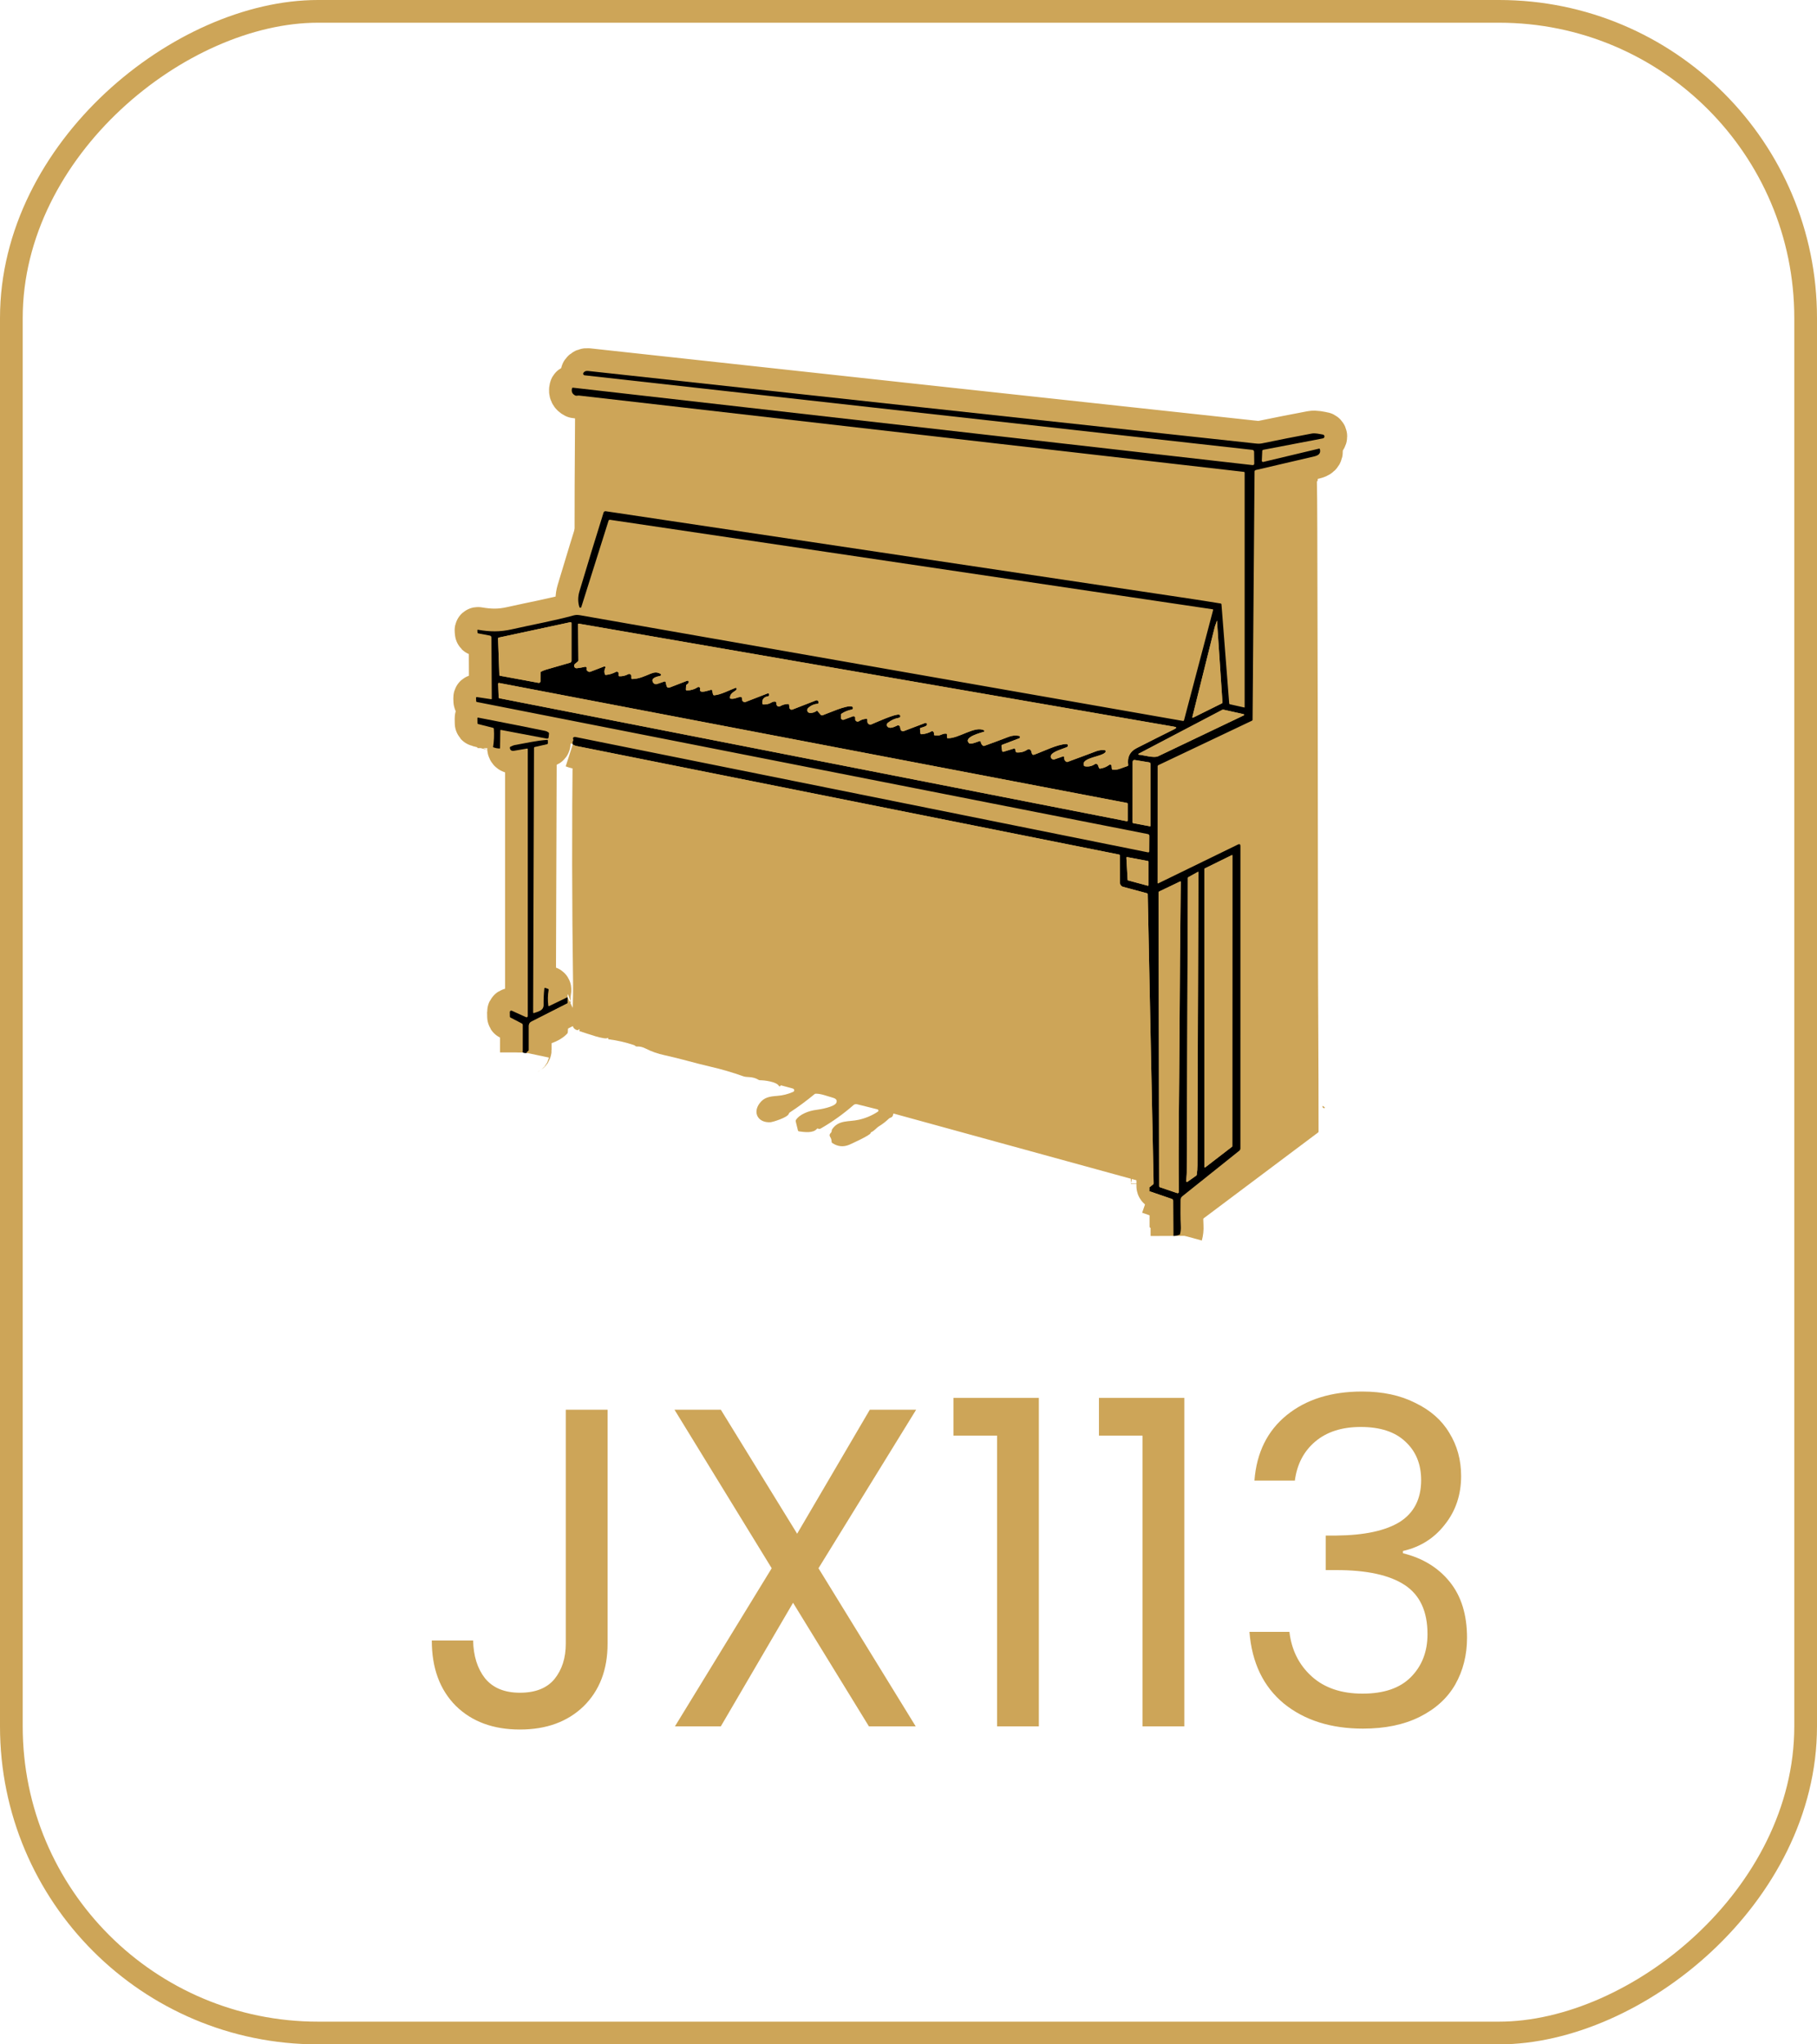 <svg width="80" height="90" viewBox="0 0 80 90" fill="none" xmlns="http://www.w3.org/2000/svg">
<path d="M51.95 54.349C51.983 54.228 51.996 54.106 51.989 53.983C51.968 53.592 51.975 53.202 51.977 52.825C51.978 52.758 52.004 52.704 52.056 52.663L54.563 50.659C54.579 50.647 54.592 50.631 54.6 50.612C54.609 50.594 54.613 50.574 54.613 50.554L54.614 37.247C54.614 37.167 54.578 37.144 54.505 37.179L51.003 38.886C50.978 38.898 50.966 38.891 50.966 38.864L50.969 33.734C50.969 33.711 50.979 33.695 50.999 33.685L55.123 31.727C55.14 31.719 55.148 31.706 55.149 31.687L55.236 20.76C55.236 20.744 55.241 20.729 55.251 20.717C55.26 20.705 55.274 20.696 55.289 20.693C56.151 20.493 57.005 20.294 57.85 20.096C58.03 20.054 58.164 19.982 58.114 19.776C58.108 19.755 58.095 19.746 58.073 19.751L55.62 20.336C55.612 20.337 55.604 20.337 55.596 20.336C55.588 20.334 55.581 20.33 55.575 20.325C55.568 20.32 55.563 20.314 55.56 20.306C55.557 20.299 55.555 20.291 55.556 20.283L55.575 19.854C55.575 19.842 55.58 19.83 55.588 19.82C55.596 19.811 55.607 19.804 55.62 19.802L58.245 19.3C58.265 19.296 58.283 19.285 58.296 19.269C58.308 19.253 58.315 19.233 58.315 19.213C58.314 19.192 58.307 19.173 58.293 19.158C58.28 19.143 58.261 19.133 58.241 19.13C58.071 19.107 57.924 19.055 57.746 19.088C57.02 19.224 56.296 19.367 55.572 19.517C55.46 19.54 55.376 19.534 55.266 19.522C45.474 18.464 35.682 17.4 25.891 16.331C25.799 16.32 25.731 16.348 25.687 16.413C25.68 16.423 25.676 16.434 25.675 16.446C25.674 16.458 25.676 16.47 25.681 16.481C25.686 16.492 25.694 16.502 25.703 16.509C25.713 16.516 25.724 16.52 25.736 16.522L55.14 19.805C55.161 19.808 55.18 19.817 55.194 19.833C55.208 19.848 55.216 19.868 55.216 19.889L55.223 20.401C55.223 20.456 55.196 20.481 55.141 20.475L25.232 17.068C25.206 17.065 25.19 17.077 25.184 17.102C25.149 17.243 25.198 17.346 25.329 17.412C25.377 17.436 25.44 17.407 25.498 17.414C35.257 18.536 45.014 19.656 54.77 20.774C54.778 20.774 54.785 20.778 54.791 20.784C54.797 20.791 54.8 20.798 54.8 20.806L54.8 31.133C54.8 31.135 54.8 31.137 54.799 31.139C54.798 31.14 54.796 31.142 54.795 31.143C54.793 31.145 54.791 31.146 54.789 31.146C54.787 31.147 54.785 31.147 54.783 31.146L54.149 31.004C54.131 31 54.121 30.988 54.12 30.969L53.78 26.611C53.778 26.585 53.764 26.571 53.739 26.567C53.25 26.487 52.761 26.41 52.272 26.337C43.752 25.064 35.217 23.787 26.668 22.506C26.648 22.503 26.627 22.507 26.61 22.518C26.593 22.529 26.58 22.545 26.574 22.565C26.215 23.711 25.861 24.868 25.512 26.035C25.441 26.273 25.44 26.503 25.509 26.725C25.512 26.734 25.518 26.742 25.525 26.747C25.533 26.753 25.542 26.756 25.552 26.756C25.561 26.756 25.57 26.753 25.578 26.747C25.585 26.742 25.591 26.734 25.594 26.725L26.793 22.924C26.797 22.91 26.806 22.899 26.818 22.891C26.83 22.884 26.844 22.881 26.858 22.883L53.391 26.823C53.41 26.825 53.417 26.836 53.412 26.855L52.131 31.709C52.129 31.719 52.123 31.727 52.114 31.733C52.105 31.738 52.095 31.74 52.085 31.739C43.25 30.187 34.413 28.638 25.576 27.091C25.469 27.073 25.383 27.059 25.274 27.088C24.375 27.333 23.449 27.498 22.54 27.704C22.002 27.825 21.571 27.814 21.054 27.726C21.027 27.721 21.014 27.733 21.017 27.761L21.028 27.858C21.029 27.871 21.037 27.88 21.051 27.882L21.567 27.98C21.587 27.984 21.605 27.995 21.618 28.01C21.631 28.026 21.638 28.046 21.638 28.066L21.652 30.752C21.652 30.775 21.641 30.785 21.619 30.781L21.004 30.689C20.973 30.684 20.959 30.697 20.959 30.728L20.964 30.863C20.964 30.873 20.968 30.883 20.974 30.891C20.981 30.898 20.99 30.904 21 30.905L50.536 36.718C50.584 36.727 50.607 36.757 50.607 36.806L50.601 37.481C50.601 37.487 50.599 37.494 50.596 37.5C50.593 37.506 50.589 37.511 50.584 37.515C50.579 37.519 50.573 37.522 50.567 37.524C50.56 37.525 50.553 37.526 50.547 37.524L25.333 32.445C25.318 32.442 25.303 32.442 25.288 32.446C25.273 32.449 25.26 32.455 25.249 32.464C25.239 32.473 25.232 32.483 25.229 32.494C25.226 32.506 25.228 32.517 25.233 32.528C25.252 32.564 25.244 32.61 25.209 32.666" stroke="#CDA558" stroke-width="2"/>
<path d="M24.989 43.899L24.177 44.291C24.157 44.3 24.146 44.294 24.142 44.273C24.111 44.043 24.115 43.813 24.155 43.583C24.16 43.557 24.149 43.54 24.124 43.531L24.012 43.492C23.984 43.483 23.969 43.492 23.966 43.521C23.94 43.76 23.93 44 23.934 44.241C23.938 44.483 23.704 44.532 23.519 44.595C23.488 44.606 23.473 44.595 23.473 44.562L23.512 32.924C23.512 32.903 23.522 32.891 23.542 32.886L24.081 32.764C24.109 32.758 24.123 32.74 24.123 32.711L24.121 32.602C24.12 32.579 24.109 32.569 24.087 32.571C23.61 32.605 23.139 32.717 22.669 32.799C22.604 32.81 22.536 32.845 22.476 32.871C22.456 32.88 22.447 32.895 22.448 32.917C22.454 33.026 22.525 33.069 22.632 33.052C22.822 33.021 23.014 32.989 23.206 32.955C23.21 32.954 23.214 32.954 23.218 32.955C23.221 32.956 23.225 32.958 23.228 32.961C23.231 32.963 23.234 32.966 23.235 32.97C23.237 32.974 23.238 32.978 23.238 32.982V44.731C23.238 44.74 23.236 44.749 23.231 44.757C23.227 44.765 23.221 44.771 23.213 44.776C23.206 44.781 23.197 44.784 23.188 44.785C23.179 44.785 23.171 44.784 23.162 44.78L22.536 44.496C22.526 44.492 22.516 44.49 22.505 44.491C22.494 44.492 22.483 44.496 22.474 44.502C22.465 44.508 22.458 44.516 22.453 44.525C22.448 44.535 22.446 44.545 22.446 44.556L22.45 44.755C22.45 44.773 22.458 44.787 22.475 44.795L22.975 45.055C22.988 45.062 22.998 45.072 23.005 45.084C23.013 45.096 23.017 45.11 23.017 45.124L23.016 46.333" stroke="#CDA558" stroke-width="2"/>
<path d="M22.016 32.948L22.028 32.157C22.029 32.138 22.038 32.13 22.058 32.134L24.081 32.517C24.09 32.519 24.098 32.519 24.107 32.517C24.115 32.515 24.123 32.511 24.13 32.506C24.136 32.501 24.142 32.494 24.146 32.487C24.151 32.479 24.153 32.471 24.154 32.462L24.172 32.294C24.174 32.274 24.167 32.258 24.151 32.245C24.102 32.209 24.055 32.187 24.009 32.178C23.298 32.031 22.313 31.835 21.054 31.592C21.03 31.588 21.019 31.597 21.019 31.621L21.023 31.838C21.023 31.858 21.033 31.87 21.053 31.875L21.705 32.041C21.729 32.047 21.742 32.062 21.744 32.087C21.762 32.366 21.751 32.634 21.709 32.892" stroke="#CDA558" stroke-width="2"/>
<path d="M51.66 54.409L51.653 52.862C51.653 52.844 51.647 52.827 51.637 52.813C51.626 52.798 51.612 52.788 51.595 52.782L50.613 52.444" stroke="#CDA558" stroke-width="2"/>
<path d="M50.613 52.269L50.771 52.14C50.784 52.13 50.791 52.115 50.791 52.097L50.533 39.367C50.533 39.345 50.522 39.331 50.5 39.325L49.444 39.041C49.406 39.031 49.372 39.008 49.348 38.977C49.324 38.946 49.311 38.908 49.311 38.869L49.305 37.665C49.304 37.64 49.292 37.625 49.267 37.62C41.3 36.028 33.334 34.435 25.368 32.84C25.31 32.828 25.275 32.797 25.216 32.778" stroke="#CDA558" stroke-width="2"/>
<path d="M24.989 44.168L23.391 44.98C23.359 44.996 23.332 45.021 23.313 45.051C23.295 45.082 23.285 45.117 23.285 45.154V46.227C23.285 46.237 23.282 46.246 23.277 46.255C23.271 46.263 23.264 46.27 23.255 46.275C23.22 46.292 23.198 46.318 23.191 46.351" stroke="#CDA558" stroke-width="2"/>
<path d="M53.569 27.347C53.547 27.443 53.5 27.536 53.479 27.622C53.152 28.941 52.825 30.256 52.497 31.568C52.496 31.572 52.496 31.577 52.497 31.581C52.499 31.585 52.501 31.589 52.505 31.591C52.508 31.594 52.512 31.596 52.516 31.596C52.52 31.597 52.525 31.596 52.528 31.594L53.796 30.965C53.804 30.961 53.812 30.954 53.816 30.945C53.821 30.937 53.824 30.927 53.823 30.918L53.584 27.348C53.581 27.314 53.576 27.314 53.569 27.347Z" stroke="#CDA558" stroke-width="2"/>
<path d="M22.019 29.75L23.714 30.062C23.724 30.064 23.734 30.064 23.743 30.061C23.753 30.059 23.762 30.054 23.77 30.048C23.777 30.041 23.783 30.033 23.788 30.024C23.792 30.015 23.794 30.005 23.794 29.995L23.797 29.611C23.797 29.591 23.807 29.576 23.825 29.567C23.9 29.529 23.978 29.498 24.06 29.474C24.39 29.377 24.734 29.278 25.092 29.177C25.138 29.164 25.161 29.134 25.161 29.085V27.429C25.161 27.423 25.16 27.417 25.157 27.412C25.155 27.407 25.151 27.402 25.147 27.399C25.142 27.395 25.137 27.392 25.132 27.391C25.126 27.39 25.12 27.39 25.114 27.391L21.965 28.067C21.939 28.073 21.927 28.089 21.928 28.116L21.985 29.711C21.986 29.733 21.997 29.745 22.019 29.75Z" stroke="#CDA558" stroke-width="2"/>
<path d="M27.239 29.654V29.735C27.239 29.759 27.252 29.771 27.276 29.772C27.411 29.775 27.538 29.745 27.657 29.681C27.671 29.674 27.688 29.67 27.704 29.67C27.721 29.67 27.737 29.675 27.751 29.683C27.765 29.692 27.777 29.704 27.785 29.718C27.793 29.733 27.798 29.749 27.798 29.766V29.859C27.798 29.863 27.799 29.868 27.8 29.872C27.802 29.877 27.805 29.881 27.808 29.884C27.812 29.887 27.816 29.89 27.82 29.892C27.824 29.893 27.829 29.894 27.834 29.894C28.135 29.887 28.368 29.771 28.641 29.66C28.811 29.591 28.932 29.577 29.083 29.668C29.091 29.672 29.097 29.679 29.101 29.688C29.105 29.696 29.107 29.705 29.105 29.714C29.104 29.723 29.1 29.732 29.094 29.739C29.088 29.745 29.08 29.75 29.071 29.753C28.945 29.786 28.623 29.836 28.759 30.053C28.776 30.081 28.802 30.101 28.832 30.112C28.863 30.123 28.896 30.123 28.927 30.113L29.252 30.002C29.258 30 29.264 29.999 29.27 29.999C29.276 30 29.281 30.002 29.287 30.005C29.292 30.007 29.297 30.011 29.3 30.016C29.304 30.021 29.306 30.027 29.308 30.032L29.342 30.18C29.362 30.267 29.414 30.294 29.497 30.262L30.252 29.97C30.261 29.966 30.271 29.965 30.281 29.967C30.291 29.969 30.3 29.974 30.308 29.981C30.315 29.988 30.32 29.997 30.323 30.007C30.325 30.017 30.325 30.027 30.322 30.037C30.308 30.08 30.279 30.113 30.236 30.136C30.219 30.145 30.209 30.159 30.208 30.18L30.199 30.352C30.198 30.38 30.211 30.394 30.239 30.394C30.411 30.396 30.57 30.349 30.715 30.255C30.728 30.247 30.743 30.243 30.758 30.243C30.773 30.244 30.787 30.249 30.799 30.258C30.811 30.267 30.821 30.279 30.826 30.293C30.831 30.308 30.831 30.323 30.827 30.338C30.763 30.569 31.223 30.379 31.311 30.368C31.334 30.365 31.347 30.375 31.352 30.397L31.393 30.568C31.396 30.58 31.403 30.591 31.413 30.598C31.423 30.605 31.435 30.609 31.448 30.608C31.719 30.59 32.117 30.382 32.381 30.282C32.386 30.28 32.391 30.279 32.396 30.279C32.401 30.28 32.406 30.281 32.41 30.283C32.415 30.285 32.419 30.288 32.422 30.292C32.426 30.296 32.428 30.3 32.43 30.305C32.475 30.433 32.136 30.449 32.14 30.721C32.141 30.73 32.144 30.739 32.15 30.746C32.157 30.753 32.165 30.758 32.174 30.759C32.375 30.785 32.468 30.675 32.629 30.687C32.639 30.688 32.648 30.692 32.654 30.699C32.661 30.706 32.665 30.715 32.666 30.724L32.669 30.794C32.67 30.813 32.676 30.832 32.686 30.848C32.695 30.865 32.708 30.878 32.724 30.889C32.74 30.899 32.758 30.905 32.777 30.907C32.796 30.909 32.815 30.907 32.833 30.9L33.797 30.526C33.805 30.523 33.813 30.522 33.822 30.523C33.83 30.524 33.838 30.528 33.844 30.533C33.851 30.538 33.856 30.545 33.859 30.553C33.862 30.561 33.863 30.569 33.862 30.577L33.857 30.614C33.854 30.636 33.842 30.649 33.82 30.652C33.627 30.682 33.543 30.788 33.566 30.973C33.57 30.997 33.584 31.01 33.609 31.012C33.745 31.02 33.87 30.988 33.985 30.917C34.003 30.906 34.023 30.898 34.044 30.893C34.146 30.87 34.194 30.902 34.187 30.988C34.185 31.008 34.189 31.028 34.198 31.045C34.207 31.063 34.22 31.078 34.237 31.088C34.254 31.098 34.273 31.104 34.292 31.104C34.312 31.105 34.331 31.099 34.348 31.09C34.457 31.025 34.576 30.993 34.705 30.992C34.727 30.992 34.739 31.003 34.742 31.025L34.756 31.154C34.758 31.169 34.763 31.183 34.772 31.196C34.78 31.209 34.791 31.22 34.804 31.228C34.817 31.236 34.832 31.241 34.847 31.242C34.862 31.244 34.878 31.241 34.892 31.236C35.237 31.104 35.582 30.97 35.926 30.834C35.938 30.829 35.952 30.827 35.965 30.829C35.979 30.831 35.991 30.836 36.002 30.844C36.013 30.852 36.022 30.863 36.027 30.875C36.033 30.887 36.035 30.901 36.034 30.914L36.031 30.951C36.03 30.971 36.019 30.983 35.999 30.984C35.834 30.997 35.694 31.06 35.577 31.174C35.56 31.191 35.548 31.212 35.543 31.236C35.538 31.26 35.54 31.285 35.548 31.307C35.557 31.329 35.572 31.349 35.592 31.363C35.612 31.377 35.635 31.385 35.66 31.386C35.766 31.389 35.863 31.361 35.949 31.3C35.966 31.288 35.982 31.29 35.996 31.305L36.134 31.466C36.144 31.477 36.157 31.486 36.173 31.49C36.188 31.494 36.204 31.493 36.219 31.488C36.487 31.394 37.264 31.032 37.505 31.103C37.52 31.108 37.533 31.117 37.542 31.13C37.551 31.142 37.556 31.158 37.555 31.174C37.554 31.189 37.548 31.204 37.538 31.216C37.527 31.228 37.513 31.236 37.498 31.238C37.337 31.268 37.189 31.328 37.053 31.418C37.035 31.43 37.026 31.447 37.026 31.469V31.598C37.026 31.613 37.029 31.627 37.036 31.64C37.043 31.654 37.053 31.665 37.065 31.673C37.077 31.682 37.091 31.687 37.106 31.689C37.121 31.691 37.136 31.689 37.15 31.684L37.552 31.534C37.565 31.53 37.578 31.529 37.591 31.531C37.604 31.533 37.616 31.538 37.627 31.547C37.637 31.555 37.645 31.566 37.65 31.578C37.654 31.59 37.656 31.604 37.654 31.617C37.652 31.631 37.651 31.646 37.652 31.662C37.652 31.681 37.658 31.7 37.669 31.716C37.679 31.732 37.694 31.746 37.711 31.754C37.728 31.763 37.747 31.767 37.766 31.766C37.785 31.765 37.804 31.759 37.82 31.748C37.918 31.684 38.026 31.65 38.144 31.645C38.15 31.645 38.155 31.646 38.161 31.648C38.166 31.65 38.171 31.653 38.175 31.657C38.179 31.661 38.182 31.665 38.184 31.67C38.187 31.675 38.188 31.681 38.188 31.686L38.19 31.773C38.191 31.794 38.196 31.814 38.207 31.832C38.217 31.85 38.231 31.866 38.249 31.877C38.266 31.888 38.286 31.895 38.307 31.897C38.328 31.899 38.349 31.895 38.368 31.887C38.579 31.799 39.426 31.413 39.59 31.462C39.605 31.466 39.618 31.476 39.627 31.489C39.637 31.502 39.641 31.517 39.64 31.533C39.639 31.549 39.633 31.564 39.622 31.576C39.612 31.588 39.597 31.596 39.582 31.598C39.398 31.63 39.233 31.705 39.087 31.824C39.075 31.834 39.065 31.846 39.058 31.86C39.05 31.875 39.046 31.89 39.045 31.906C39.044 31.921 39.046 31.937 39.051 31.952C39.057 31.967 39.065 31.98 39.076 31.992C39.181 32.103 39.395 31.99 39.507 31.939C39.519 31.934 39.532 31.931 39.545 31.931C39.558 31.932 39.571 31.935 39.582 31.941C39.594 31.947 39.604 31.955 39.611 31.965C39.619 31.976 39.624 31.988 39.627 32L39.647 32.101C39.65 32.117 39.657 32.132 39.666 32.145C39.676 32.158 39.688 32.169 39.702 32.177C39.717 32.185 39.732 32.19 39.749 32.191C39.765 32.192 39.781 32.19 39.796 32.184L40.727 31.83C40.741 31.825 40.757 31.825 40.771 31.829C40.785 31.834 40.797 31.843 40.805 31.856C40.876 31.967 40.603 32.018 40.535 32.044C40.513 32.053 40.504 32.069 40.506 32.092L40.524 32.281C40.525 32.294 40.531 32.305 40.54 32.313C40.549 32.321 40.561 32.324 40.574 32.324C40.731 32.314 40.879 32.27 41.018 32.193C41.036 32.183 41.053 32.184 41.069 32.195C41.115 32.226 41.133 32.272 41.123 32.333C41.122 32.337 41.122 32.342 41.123 32.347C41.124 32.351 41.126 32.356 41.129 32.359C41.132 32.363 41.136 32.366 41.14 32.368C41.144 32.371 41.149 32.372 41.154 32.373C41.205 32.377 41.256 32.378 41.307 32.377C41.441 32.373 41.504 32.281 41.665 32.299C41.684 32.301 41.694 32.311 41.694 32.33V32.467C41.694 32.487 41.704 32.497 41.723 32.498C42.202 32.524 42.932 31.933 43.324 32.152C43.33 32.156 43.335 32.16 43.338 32.166C43.341 32.172 43.342 32.179 43.342 32.185C43.341 32.192 43.339 32.198 43.334 32.203C43.33 32.208 43.325 32.212 43.319 32.214C43.187 32.258 42.392 32.451 42.668 32.719C42.74 32.789 43.046 32.644 43.13 32.627C43.136 32.626 43.142 32.626 43.148 32.628C43.154 32.629 43.16 32.632 43.165 32.635C43.17 32.639 43.174 32.643 43.177 32.648C43.18 32.654 43.182 32.659 43.183 32.665C43.192 32.736 43.225 32.791 43.283 32.83C43.299 32.841 43.316 32.843 43.334 32.837C43.696 32.707 44.056 32.574 44.415 32.436C44.567 32.378 44.716 32.368 44.865 32.396C44.877 32.398 44.888 32.405 44.896 32.414C44.904 32.423 44.909 32.434 44.91 32.446C44.911 32.458 44.908 32.47 44.902 32.48C44.895 32.49 44.886 32.498 44.875 32.503L44.126 32.788C44.1 32.798 44.089 32.818 44.092 32.846L44.121 33.058C44.122 33.065 44.124 33.071 44.128 33.076C44.131 33.082 44.136 33.087 44.142 33.09C44.147 33.094 44.154 33.096 44.16 33.097C44.167 33.098 44.173 33.097 44.18 33.095L44.643 32.953C44.67 32.944 44.686 32.953 44.693 32.98L44.723 33.091C44.729 33.112 44.743 33.123 44.764 33.125C44.935 33.138 45.091 33.097 45.232 33.003C45.246 32.993 45.263 32.987 45.28 32.985C45.298 32.983 45.315 32.985 45.332 32.991C45.348 32.997 45.363 33.007 45.375 33.02C45.387 33.032 45.396 33.048 45.401 33.065L45.429 33.164C45.446 33.223 45.483 33.242 45.54 33.221C45.96 33.071 46.535 32.77 46.948 32.754C46.964 32.754 46.98 32.758 46.992 32.768C47.005 32.778 47.014 32.791 47.018 32.807C47.022 32.822 47.02 32.839 47.013 32.853C47.006 32.868 46.995 32.879 46.98 32.886C46.795 32.974 46.368 33.073 46.277 33.246C46.265 33.269 46.26 33.295 46.263 33.32C46.266 33.346 46.276 33.37 46.293 33.39C46.31 33.409 46.332 33.423 46.357 33.43C46.382 33.437 46.408 33.436 46.432 33.427L46.784 33.306C46.837 33.287 46.862 33.306 46.857 33.362C46.851 33.439 46.881 33.497 46.948 33.535C46.957 33.541 46.967 33.544 46.978 33.545C46.988 33.545 46.999 33.544 47.009 33.54C47.421 33.381 47.843 33.237 48.255 33.075C48.38 33.027 48.509 33.011 48.64 33.026C48.648 33.027 48.655 33.029 48.661 33.033C48.668 33.038 48.673 33.043 48.677 33.05C48.681 33.056 48.683 33.064 48.684 33.072C48.684 33.079 48.683 33.087 48.68 33.094C48.587 33.318 47.583 33.338 47.722 33.698C47.73 33.72 47.745 33.732 47.768 33.736C47.926 33.761 48.071 33.73 48.202 33.642C48.214 33.635 48.227 33.63 48.241 33.628C48.255 33.626 48.269 33.627 48.283 33.631C48.296 33.635 48.308 33.643 48.318 33.652C48.328 33.662 48.336 33.674 48.341 33.687L48.385 33.802C48.395 33.828 48.413 33.84 48.441 33.835C48.589 33.813 48.721 33.758 48.837 33.672C48.846 33.665 48.857 33.66 48.868 33.659C48.88 33.658 48.891 33.66 48.901 33.664C48.912 33.669 48.921 33.676 48.928 33.685C48.934 33.694 48.939 33.705 48.94 33.716L48.953 33.845C48.956 33.869 48.97 33.883 48.995 33.886C49.207 33.915 49.436 33.785 49.643 33.724C49.653 33.721 49.661 33.715 49.666 33.707C49.671 33.699 49.674 33.689 49.672 33.679C49.628 33.34 49.735 33.092 50.047 32.933C50.622 32.641 51.177 32.361 51.712 32.096C51.814 32.045 51.809 32.011 51.697 31.992L25.487 27.457C25.463 27.453 25.452 27.462 25.452 27.486L25.465 29.073C25.465 29.094 25.457 29.11 25.442 29.122L25.317 29.224C25.299 29.239 25.285 29.26 25.28 29.283C25.274 29.306 25.276 29.33 25.285 29.352C25.294 29.374 25.311 29.392 25.331 29.404C25.352 29.416 25.376 29.421 25.4 29.418C25.524 29.402 25.643 29.381 25.757 29.355C25.768 29.352 25.78 29.353 25.791 29.356C25.801 29.36 25.811 29.366 25.819 29.374C25.826 29.383 25.831 29.393 25.834 29.404C25.836 29.415 25.835 29.427 25.832 29.438C25.814 29.488 25.837 29.53 25.901 29.565C25.916 29.573 25.931 29.577 25.948 29.578C25.964 29.579 25.981 29.577 25.996 29.571L26.599 29.34C26.607 29.337 26.616 29.336 26.624 29.338C26.633 29.34 26.64 29.345 26.646 29.352C26.652 29.358 26.656 29.366 26.657 29.375C26.658 29.384 26.656 29.393 26.652 29.4C26.606 29.488 26.599 29.581 26.631 29.68C26.634 29.69 26.64 29.699 26.649 29.705C26.658 29.711 26.669 29.713 26.68 29.712C26.835 29.697 26.98 29.652 27.115 29.58C27.128 29.573 27.142 29.569 27.157 29.569C27.172 29.57 27.186 29.574 27.198 29.581C27.211 29.588 27.221 29.599 27.229 29.612C27.236 29.625 27.239 29.639 27.239 29.654Z" stroke="#CDA558" stroke-width="2"/>
<path d="M21.955 30.706C21.955 30.714 21.958 30.721 21.963 30.727C21.969 30.733 21.976 30.737 21.983 30.739L49.609 36.153C49.614 36.154 49.619 36.154 49.624 36.153C49.629 36.152 49.633 36.149 49.638 36.146C49.641 36.143 49.645 36.139 49.647 36.134C49.649 36.129 49.65 36.124 49.65 36.119V35.385C49.65 35.377 49.647 35.369 49.642 35.363C49.637 35.356 49.63 35.352 49.622 35.35L21.974 30.067C21.968 30.067 21.963 30.067 21.958 30.068C21.953 30.07 21.949 30.072 21.945 30.075C21.941 30.079 21.938 30.083 21.936 30.088C21.933 30.093 21.933 30.098 21.933 30.103L21.955 30.706Z" stroke="#CDA558" stroke-width="2"/>
<path d="M50.142 33.224C50.38 33.248 50.807 33.38 50.988 33.294C52.238 32.698 53.495 32.099 54.757 31.495C54.763 31.493 54.767 31.488 54.77 31.483C54.773 31.478 54.775 31.472 54.774 31.465C54.773 31.459 54.771 31.453 54.767 31.449C54.763 31.444 54.757 31.441 54.751 31.44L53.873 31.244C53.851 31.239 53.829 31.242 53.808 31.253L50.134 33.181C50.13 33.183 50.126 33.186 50.124 33.191C50.122 33.195 50.121 33.2 50.122 33.205C50.123 33.21 50.125 33.215 50.129 33.218C50.133 33.221 50.137 33.223 50.142 33.224Z" stroke="#CDA558" stroke-width="2"/>
<path d="M49.902 36.239L50.624 36.375C50.647 36.379 50.659 36.37 50.659 36.346V33.636C50.658 33.618 50.652 33.601 50.641 33.587C50.629 33.574 50.613 33.565 50.596 33.562L49.978 33.46C49.906 33.448 49.869 33.479 49.869 33.552L49.866 36.197C49.866 36.221 49.878 36.235 49.902 36.239Z" stroke="#CDA558" stroke-width="2"/>
<path d="M54.247 50.481C54.249 50.479 54.251 50.477 54.253 50.474C54.254 50.471 54.255 50.469 54.255 50.466L54.26 37.664C54.26 37.661 54.259 37.658 54.258 37.655C54.256 37.652 54.254 37.65 54.251 37.648C54.248 37.646 54.245 37.645 54.242 37.645C54.239 37.645 54.235 37.646 54.232 37.647L53.042 38.233C53.039 38.234 53.036 38.237 53.034 38.24C53.032 38.243 53.031 38.246 53.031 38.25V51.378C53.031 51.382 53.032 51.386 53.034 51.389C53.036 51.392 53.039 51.394 53.042 51.396C53.045 51.398 53.049 51.398 53.052 51.398C53.056 51.398 53.059 51.396 53.062 51.394L54.247 50.481Z" stroke="#CDA558" stroke-width="2"/>
<path d="M49.648 38.734C49.648 38.74 49.65 38.745 49.654 38.749C49.657 38.754 49.662 38.757 49.667 38.758L50.533 38.992C50.537 38.993 50.541 38.993 50.545 38.992C50.549 38.992 50.553 38.99 50.556 38.988C50.559 38.985 50.561 38.982 50.563 38.978C50.565 38.975 50.566 38.971 50.566 38.967V37.931C50.566 37.925 50.563 37.919 50.56 37.915C50.556 37.91 50.551 37.907 50.545 37.906L49.623 37.732C49.619 37.731 49.615 37.731 49.612 37.732C49.608 37.733 49.605 37.735 49.602 37.738C49.599 37.74 49.596 37.743 49.595 37.747C49.593 37.75 49.593 37.754 49.593 37.758L49.648 38.734Z" stroke="#CDA558" stroke-width="2"/>
<path d="M52.3 38.655C52.286 42.975 52.271 47.295 52.252 51.615C52.252 51.725 52.231 51.872 52.228 52.002C52.227 52.008 52.229 52.014 52.232 52.02C52.234 52.025 52.239 52.029 52.244 52.032C52.249 52.035 52.255 52.036 52.261 52.036C52.267 52.035 52.273 52.033 52.278 52.03L52.664 51.758C52.679 51.747 52.689 51.732 52.692 51.713C52.712 51.575 52.722 51.436 52.722 51.297C52.732 47.001 52.747 42.706 52.767 38.41C52.768 38.383 52.756 38.375 52.732 38.389L52.323 38.616C52.308 38.625 52.3 38.638 52.3 38.655Z" stroke="#CDA558" stroke-width="2"/>
<path d="M51.074 52.268L51.831 52.525C51.839 52.528 51.848 52.528 51.857 52.527C51.865 52.526 51.874 52.522 51.881 52.517C51.888 52.512 51.894 52.505 51.898 52.497C51.901 52.489 51.903 52.481 51.903 52.472C51.877 50.23 51.92 47.986 51.931 45.744C51.942 43.439 51.961 41.133 51.988 38.827C51.988 38.803 51.977 38.797 51.956 38.807L51.038 39.246C51.03 39.249 51.024 39.255 51.019 39.263C51.014 39.27 51.012 39.279 51.012 39.287L51.035 52.214C51.035 52.226 51.039 52.238 51.046 52.247C51.053 52.257 51.062 52.264 51.074 52.268Z" stroke="#CDA558" stroke-width="2"/>
<path d="M51.95 54.349C51.983 54.228 51.996 54.106 51.989 53.983C51.968 53.593 51.976 53.202 51.978 52.825C51.978 52.758 52.004 52.704 52.056 52.663L54.563 50.659C54.579 50.647 54.592 50.631 54.6 50.612C54.609 50.594 54.614 50.574 54.614 50.554L54.614 37.247C54.614 37.167 54.578 37.144 54.506 37.179L51.003 38.887C50.979 38.899 50.966 38.891 50.966 38.864L50.969 33.734C50.969 33.711 50.979 33.695 50.999 33.685L55.123 31.727C55.14 31.719 55.148 31.706 55.149 31.687L55.236 20.76C55.236 20.744 55.241 20.729 55.251 20.717C55.261 20.705 55.274 20.697 55.289 20.693C56.151 20.493 57.005 20.294 57.85 20.096C58.03 20.054 58.165 19.982 58.114 19.776C58.109 19.755 58.095 19.746 58.073 19.751L55.62 20.336C55.612 20.337 55.604 20.337 55.596 20.336C55.588 20.334 55.581 20.33 55.575 20.325C55.569 20.32 55.564 20.314 55.56 20.306C55.557 20.299 55.556 20.291 55.556 20.283L55.575 19.854C55.576 19.842 55.58 19.83 55.588 19.82C55.596 19.811 55.608 19.804 55.62 19.802L58.245 19.3C58.265 19.296 58.283 19.285 58.296 19.269C58.309 19.253 58.315 19.233 58.315 19.213C58.314 19.193 58.307 19.173 58.293 19.158C58.28 19.143 58.261 19.133 58.242 19.13C58.072 19.107 57.925 19.055 57.746 19.088C57.02 19.225 56.296 19.367 55.573 19.517C55.46 19.54 55.376 19.534 55.266 19.522C45.474 18.464 35.682 17.401 25.891 16.331C25.799 16.32 25.731 16.348 25.687 16.413C25.68 16.423 25.676 16.434 25.675 16.447C25.674 16.458 25.676 16.471 25.681 16.481C25.686 16.492 25.694 16.502 25.703 16.509C25.713 16.516 25.725 16.52 25.737 16.522L55.14 19.805C55.161 19.808 55.18 19.817 55.194 19.833C55.208 19.848 55.216 19.868 55.217 19.889L55.223 20.401C55.224 20.456 55.197 20.481 55.142 20.475L25.232 17.068C25.206 17.065 25.19 17.077 25.184 17.102C25.149 17.243 25.198 17.346 25.33 17.413C25.377 17.436 25.441 17.407 25.498 17.414C35.257 18.536 45.014 19.656 54.77 20.774C54.778 20.775 54.786 20.778 54.791 20.785C54.797 20.791 54.8 20.798 54.8 20.806L54.8 31.133C54.8 31.135 54.8 31.137 54.799 31.139C54.798 31.141 54.797 31.142 54.795 31.143C54.793 31.145 54.791 31.146 54.789 31.146C54.787 31.147 54.785 31.147 54.783 31.146L54.15 31.004C54.131 31 54.121 30.988 54.12 30.969L53.78 26.611C53.778 26.585 53.764 26.571 53.739 26.567C53.25 26.487 52.761 26.41 52.272 26.337C43.752 25.064 35.217 23.787 26.668 22.506C26.648 22.503 26.627 22.507 26.61 22.518C26.593 22.529 26.58 22.545 26.574 22.565C26.215 23.712 25.861 24.868 25.512 26.035C25.441 26.273 25.44 26.503 25.509 26.725C25.512 26.734 25.518 26.742 25.525 26.747C25.533 26.753 25.542 26.756 25.552 26.756C25.561 26.756 25.57 26.753 25.578 26.747C25.586 26.742 25.591 26.734 25.594 26.725L26.793 22.924C26.797 22.91 26.806 22.899 26.818 22.891C26.83 22.884 26.844 22.881 26.858 22.883L53.391 26.823C53.41 26.825 53.417 26.836 53.413 26.855L52.132 31.709C52.129 31.719 52.123 31.727 52.114 31.733C52.105 31.738 52.095 31.74 52.085 31.739C43.25 30.187 34.414 28.638 25.576 27.091C25.469 27.073 25.384 27.059 25.274 27.088C24.375 27.333 23.449 27.498 22.54 27.704C22.002 27.825 21.571 27.814 21.055 27.726C21.027 27.722 21.015 27.733 21.017 27.762L21.028 27.858C21.03 27.871 21.037 27.88 21.051 27.883L21.567 27.98C21.587 27.984 21.605 27.995 21.618 28.01C21.631 28.026 21.638 28.046 21.638 28.066L21.652 30.752C21.652 30.775 21.642 30.785 21.619 30.782L21.004 30.689C20.974 30.684 20.959 30.698 20.96 30.728L20.964 30.863C20.964 30.873 20.968 30.883 20.975 30.891C20.981 30.898 20.99 30.904 21 30.905L50.536 36.718C50.584 36.727 50.608 36.757 50.607 36.806L50.601 37.481C50.601 37.487 50.599 37.494 50.597 37.5C50.594 37.506 50.59 37.511 50.584 37.515C50.579 37.519 50.573 37.522 50.567 37.524C50.56 37.525 50.554 37.526 50.547 37.524L25.333 32.445C25.319 32.442 25.303 32.443 25.288 32.446C25.273 32.449 25.26 32.456 25.25 32.464C25.239 32.473 25.232 32.483 25.229 32.495C25.226 32.506 25.228 32.517 25.233 32.528C25.253 32.564 25.244 32.61 25.209 32.666C25.179 32.594 25.14 32.538 25.093 32.499C25.085 32.492 25.075 32.487 25.065 32.484C25.055 32.482 25.045 32.481 25.034 32.483C24.99 32.491 24.951 32.48 24.919 32.452C24.901 32.435 24.879 32.426 24.854 32.425L24.326 32.403C24.308 32.402 24.291 32.405 24.274 32.411C24.257 32.418 24.241 32.427 24.229 32.44C24.216 32.453 24.206 32.468 24.199 32.484C24.192 32.501 24.189 32.519 24.189 32.537C24.203 33.1 24.205 33.681 24.194 34.279C24.171 35.633 24.149 36.987 24.129 38.342C24.128 38.363 24.121 38.382 24.108 38.398C24.053 38.468 24.066 38.674 24.041 38.792C24.006 38.952 24.004 39.162 24.034 39.423C24.037 39.444 24.035 39.465 24.027 39.485C24.006 39.546 24.012 39.603 24.045 39.657C24.054 39.673 24.059 39.69 24.059 39.708C24.06 40.852 24.062 41.995 24.067 43.139C24.067 43.238 24.072 43.328 24.083 43.408C24.085 43.425 24.091 43.441 24.102 43.454C24.112 43.468 24.126 43.478 24.141 43.485C24.157 43.491 24.174 43.493 24.191 43.491C24.208 43.489 24.224 43.483 24.237 43.472C24.442 43.317 24.673 43.235 24.93 43.225C24.937 43.225 24.945 43.226 24.953 43.229C24.96 43.232 24.967 43.236 24.972 43.242C24.978 43.247 24.983 43.254 24.986 43.261C24.989 43.269 24.99 43.276 24.99 43.284L24.99 43.899L24.177 44.291C24.157 44.3 24.146 44.294 24.143 44.273C24.111 44.043 24.116 43.813 24.155 43.583C24.16 43.557 24.149 43.54 24.124 43.531L24.012 43.492C23.985 43.483 23.969 43.492 23.966 43.521C23.94 43.76 23.93 44 23.934 44.241C23.939 44.484 23.705 44.532 23.519 44.595C23.488 44.606 23.473 44.595 23.473 44.562L23.512 32.924C23.512 32.904 23.522 32.891 23.542 32.886L24.081 32.764C24.11 32.758 24.123 32.74 24.123 32.711L24.121 32.602C24.121 32.579 24.109 32.569 24.087 32.571C23.61 32.605 23.14 32.717 22.669 32.799C22.604 32.81 22.536 32.845 22.477 32.871C22.457 32.88 22.447 32.895 22.449 32.917C22.455 33.026 22.526 33.069 22.632 33.052C22.823 33.021 23.014 32.989 23.206 32.955C23.21 32.954 23.214 32.954 23.218 32.955C23.222 32.956 23.225 32.958 23.228 32.961C23.232 32.963 23.234 32.967 23.236 32.97C23.237 32.974 23.238 32.978 23.238 32.982V44.731C23.238 44.74 23.236 44.749 23.232 44.757C23.227 44.765 23.221 44.772 23.214 44.776C23.206 44.781 23.198 44.784 23.189 44.785C23.18 44.785 23.171 44.784 23.163 44.78L22.537 44.497C22.527 44.492 22.516 44.49 22.505 44.491C22.494 44.492 22.484 44.496 22.475 44.502C22.466 44.508 22.458 44.516 22.453 44.525C22.448 44.535 22.446 44.545 22.446 44.556L22.451 44.755C22.451 44.773 22.459 44.787 22.475 44.796L22.975 45.056C22.988 45.062 22.998 45.072 23.006 45.084C23.013 45.096 23.017 45.11 23.017 45.124L23.016 46.333C22.673 46.35 22.406 46.23 22.215 45.972C22.203 45.956 22.197 45.936 22.197 45.916C22.212 45.465 22.032 44.831 22.425 44.497C22.44 44.484 22.447 44.468 22.447 44.448C22.447 41.423 22.447 38.398 22.447 35.373C22.447 34.771 22.482 34.12 22.493 33.492C22.5 33.069 22.465 32.959 22.016 32.948L22.029 32.157C22.029 32.138 22.039 32.13 22.058 32.134L24.081 32.517C24.09 32.519 24.098 32.519 24.107 32.517C24.115 32.515 24.123 32.511 24.13 32.506C24.137 32.501 24.142 32.494 24.147 32.487C24.151 32.48 24.154 32.471 24.155 32.463L24.172 32.294C24.174 32.274 24.167 32.258 24.151 32.245C24.102 32.21 24.055 32.187 24.009 32.178C23.299 32.031 22.313 31.835 21.054 31.592C21.03 31.588 21.019 31.598 21.019 31.621L21.023 31.838C21.023 31.858 21.034 31.87 21.053 31.875L21.705 32.041C21.729 32.047 21.742 32.062 21.744 32.087C21.762 32.366 21.751 32.635 21.71 32.893C21.242 32.979 20.829 32.785 20.869 32.236C20.873 32.162 20.887 32.105 20.908 32.063C20.917 32.045 20.919 32.027 20.916 32.008C20.869 31.761 20.824 31.517 20.782 31.276C20.752 31.103 20.797 30.918 20.793 30.771C20.769 29.918 20.763 29.063 20.774 28.208C20.778 27.931 20.922 27.706 21.205 27.651C21.26 27.64 21.516 27.631 21.5 27.542C21.497 27.527 21.503 27.518 21.518 27.515L23.022 27.205C23.038 27.202 23.053 27.196 23.067 27.187C23.121 27.153 23.181 27.14 23.246 27.149C23.267 27.151 23.288 27.15 23.308 27.143C23.468 27.09 23.626 27.099 23.788 27.055C24.194 26.945 24.64 26.872 25.037 26.997C25.072 27.007 25.136 26.997 25.229 26.967C25.247 26.961 25.262 26.95 25.273 26.934C25.449 26.691 25.369 26.154 25.326 25.871C25.3 25.692 25.33 25.493 25.321 25.335C25.308 25.104 25.301 24.872 25.3 24.64C25.294 22.478 25.301 20.315 25.32 18.153C25.322 18.004 25.304 17.78 25.268 17.48C25.266 17.46 25.255 17.445 25.237 17.437C25.149 17.394 25.078 17.331 25.024 17.25C25.014 17.234 25.006 17.216 25.002 17.197C24.95 16.957 24.85 16.796 25.009 16.549C25.019 16.534 25.034 16.523 25.052 16.518C25.12 16.501 25.157 16.456 25.163 16.383C25.165 16.362 25.176 16.35 25.196 16.347C25.577 16.276 25.96 16.241 26.346 16.242C26.369 16.242 26.388 16.234 26.404 16.219C26.424 16.2 26.444 16.188 26.464 16.185C27.294 16.059 28.127 15.974 28.964 15.929C28.969 15.928 29.029 15.929 29.144 15.931C29.265 15.934 29.39 15.88 29.502 15.886C30.513 15.937 31.231 15.992 31.655 16.05C32.179 16.121 32.599 16.168 32.915 16.191C33.244 16.215 33.562 16.278 33.889 16.309C34.234 16.342 34.673 16.428 35.107 16.439C35.537 16.45 36.173 16.517 37.015 16.64C37.328 16.685 37.712 16.694 38.059 16.757C38.195 16.781 38.355 16.799 38.54 16.809C38.763 16.821 38.988 16.876 39.19 16.89C40.329 16.968 41.107 17.043 41.524 17.113C41.747 17.151 41.935 17.176 42.089 17.186C42.695 17.228 43.296 17.306 43.897 17.395C43.96 17.404 44.034 17.44 44.112 17.437C44.63 17.421 45.248 17.516 45.646 17.553C45.978 17.583 46.323 17.641 46.638 17.669C47.182 17.718 47.724 17.779 48.265 17.853C48.721 17.915 49.251 17.933 49.636 17.975C50.26 18.043 50.893 18.156 51.517 18.189C52.292 18.229 53.052 18.403 53.828 18.433C54.184 18.446 54.522 18.514 54.888 18.529C55.251 18.543 55.592 18.65 55.941 18.672C56.504 18.708 56.928 18.767 57.425 18.825C57.446 18.828 57.465 18.836 57.481 18.849C57.581 18.934 57.724 18.923 57.815 18.947C58.111 19.025 58.507 19.024 58.554 19.422C58.584 19.684 58.332 19.875 58.136 20.014C58.022 20.094 58.036 20.186 58.032 20.306C58.022 20.585 58.017 20.863 58.017 21.141C58.017 21.156 58.011 21.168 58.001 21.179L57.985 21.195C57.983 21.197 57.981 21.2 57.981 21.203C57.99 21.509 57.996 22.234 57.999 23.38C58.017 29.184 58.026 34.988 58.028 40.792C58.028 43.801 58.057 46.809 58.055 49.818C58.055 49.833 58.048 49.845 58.036 49.854L52.063 54.334C52.045 54.347 52.024 54.353 52.003 54.352L51.95 54.349Z" fill="#CDA558"/>
<path d="M51.95 54.349C51.839 54.393 51.742 54.413 51.66 54.409L51.653 52.862C51.653 52.844 51.647 52.827 51.637 52.813C51.626 52.798 51.611 52.787 51.595 52.782L50.613 52.444V52.269L50.771 52.14C50.784 52.129 50.791 52.115 50.791 52.097L50.533 39.367C50.533 39.345 50.522 39.331 50.5 39.325L49.444 39.041C49.406 39.031 49.373 39.008 49.349 38.977C49.324 38.946 49.311 38.908 49.311 38.868L49.305 37.665C49.304 37.64 49.292 37.625 49.268 37.62C41.3 36.028 33.334 34.435 25.369 32.84C25.31 32.828 25.275 32.797 25.216 32.778L25.209 32.666C25.244 32.61 25.252 32.564 25.233 32.528C25.228 32.517 25.226 32.506 25.229 32.494C25.232 32.483 25.239 32.473 25.249 32.464C25.26 32.455 25.273 32.449 25.288 32.446C25.303 32.442 25.318 32.442 25.333 32.445L50.547 37.524C50.553 37.526 50.56 37.525 50.567 37.524C50.573 37.522 50.579 37.519 50.584 37.515C50.589 37.511 50.593 37.506 50.596 37.5C50.599 37.494 50.601 37.487 50.601 37.481L50.607 36.806C50.607 36.757 50.584 36.727 50.536 36.718L21 30.905C20.99 30.904 20.981 30.898 20.974 30.891C20.968 30.883 20.964 30.873 20.964 30.863L20.959 30.728C20.959 30.697 20.973 30.684 21.004 30.689L21.619 30.781C21.641 30.785 21.652 30.775 21.652 30.752L21.638 28.066C21.638 28.046 21.631 28.026 21.618 28.01C21.605 27.995 21.587 27.984 21.567 27.98L21.051 27.882C21.037 27.88 21.029 27.871 21.028 27.858L21.017 27.761C21.014 27.733 21.027 27.721 21.054 27.726C21.571 27.814 22.002 27.825 22.54 27.704C23.449 27.498 24.375 27.333 25.274 27.088C25.383 27.059 25.469 27.073 25.576 27.091C34.413 28.638 43.25 30.187 52.085 31.739C52.095 31.74 52.105 31.738 52.114 31.733C52.123 31.727 52.129 31.719 52.131 31.709L53.412 26.855C53.417 26.836 53.41 26.825 53.391 26.823L26.858 22.883C26.844 22.881 26.83 22.884 26.818 22.891C26.806 22.899 26.797 22.91 26.793 22.924L25.594 26.725C25.591 26.734 25.585 26.742 25.578 26.747C25.57 26.753 25.561 26.756 25.552 26.756C25.542 26.756 25.533 26.753 25.525 26.747C25.518 26.742 25.512 26.734 25.509 26.725C25.44 26.503 25.441 26.273 25.512 26.035C25.861 24.868 26.215 23.711 26.574 22.565C26.58 22.545 26.593 22.529 26.61 22.518C26.627 22.507 26.648 22.503 26.668 22.506C35.217 23.787 43.752 25.064 52.272 26.337C52.761 26.41 53.25 26.487 53.739 26.567C53.764 26.571 53.778 26.585 53.78 26.611L54.12 30.969C54.121 30.988 54.131 31 54.149 31.004L54.783 31.146C54.785 31.147 54.787 31.147 54.789 31.146C54.791 31.146 54.793 31.145 54.795 31.143C54.796 31.142 54.798 31.14 54.799 31.139C54.8 31.137 54.8 31.135 54.8 31.133L54.8 20.806C54.8 20.798 54.797 20.791 54.791 20.784C54.785 20.778 54.778 20.774 54.77 20.774C45.014 19.656 35.257 18.536 25.498 17.414C25.44 17.407 25.377 17.436 25.329 17.412C25.198 17.346 25.149 17.243 25.184 17.102C25.19 17.077 25.206 17.065 25.232 17.068L55.141 20.475C55.196 20.481 55.223 20.456 55.223 20.401L55.216 19.889C55.216 19.868 55.208 19.848 55.194 19.833C55.18 19.817 55.161 19.808 55.14 19.805L25.736 16.522C25.724 16.52 25.713 16.516 25.703 16.509C25.694 16.502 25.686 16.492 25.681 16.481C25.676 16.47 25.674 16.458 25.675 16.446C25.676 16.434 25.68 16.423 25.687 16.413C25.731 16.348 25.799 16.32 25.891 16.331C35.682 17.4 45.474 18.464 55.266 19.522C55.376 19.534 55.46 19.54 55.572 19.517C56.296 19.367 57.02 19.224 57.746 19.088C57.924 19.055 58.071 19.107 58.241 19.13C58.261 19.133 58.28 19.143 58.293 19.158C58.307 19.173 58.314 19.192 58.315 19.213C58.315 19.233 58.308 19.253 58.296 19.269C58.283 19.285 58.265 19.296 58.245 19.3L55.62 19.802C55.607 19.804 55.596 19.811 55.588 19.82C55.58 19.83 55.575 19.842 55.575 19.854L55.556 20.283C55.555 20.291 55.557 20.299 55.56 20.306C55.563 20.314 55.568 20.32 55.575 20.325C55.581 20.33 55.588 20.334 55.596 20.336C55.604 20.337 55.612 20.337 55.62 20.336L58.073 19.751C58.095 19.746 58.108 19.755 58.114 19.776C58.164 19.982 58.03 20.054 57.85 20.096C57.005 20.294 56.151 20.493 55.289 20.693C55.274 20.696 55.26 20.705 55.251 20.717C55.241 20.729 55.236 20.744 55.236 20.76L55.149 31.687C55.148 31.706 55.14 31.719 55.123 31.727L50.999 33.685C50.979 33.695 50.969 33.711 50.969 33.734L50.966 38.864C50.966 38.891 50.978 38.898 51.003 38.886L54.505 37.179C54.578 37.144 54.614 37.167 54.614 37.247L54.613 50.554C54.613 50.574 54.609 50.594 54.6 50.612C54.592 50.631 54.579 50.647 54.563 50.659L52.056 52.663C52.004 52.704 51.978 52.758 51.977 52.825C51.975 53.202 51.968 53.592 51.989 53.983C51.996 54.106 51.983 54.228 51.95 54.349ZM53.569 27.347C53.547 27.443 53.5 27.536 53.479 27.622C53.152 28.941 52.825 30.256 52.497 31.568C52.496 31.572 52.496 31.577 52.497 31.581C52.499 31.585 52.501 31.589 52.505 31.591C52.508 31.594 52.512 31.596 52.516 31.596C52.52 31.597 52.525 31.596 52.528 31.594L53.796 30.965C53.804 30.961 53.812 30.954 53.816 30.945C53.821 30.937 53.824 30.927 53.823 30.918L53.584 27.348C53.581 27.314 53.576 27.314 53.569 27.347ZM22.019 29.75L23.714 30.062C23.724 30.064 23.734 30.064 23.743 30.061C23.753 30.059 23.762 30.054 23.77 30.048C23.777 30.041 23.784 30.033 23.788 30.024C23.792 30.015 23.794 30.005 23.795 29.995L23.798 29.611C23.798 29.591 23.807 29.576 23.825 29.567C23.9 29.529 23.979 29.498 24.06 29.474C24.391 29.377 24.735 29.278 25.092 29.177C25.138 29.164 25.161 29.134 25.161 29.085V27.429C25.161 27.423 25.16 27.418 25.158 27.412C25.155 27.407 25.151 27.402 25.147 27.399C25.143 27.395 25.137 27.393 25.132 27.391C25.126 27.39 25.12 27.39 25.115 27.391L21.966 28.067C21.94 28.073 21.927 28.089 21.928 28.116L21.985 29.711C21.986 29.733 21.997 29.746 22.019 29.75ZM27.239 29.654V29.735C27.239 29.759 27.252 29.772 27.276 29.772C27.411 29.775 27.538 29.745 27.657 29.681C27.672 29.674 27.688 29.67 27.704 29.67C27.721 29.671 27.737 29.675 27.751 29.684C27.766 29.692 27.777 29.704 27.785 29.719C27.794 29.733 27.798 29.749 27.798 29.766V29.859C27.798 29.864 27.799 29.868 27.801 29.873C27.802 29.877 27.805 29.881 27.808 29.884C27.812 29.887 27.816 29.89 27.82 29.892C27.825 29.893 27.829 29.894 27.834 29.894C28.135 29.887 28.368 29.771 28.642 29.66C28.811 29.591 28.932 29.577 29.083 29.668C29.091 29.672 29.098 29.679 29.101 29.688C29.105 29.696 29.107 29.705 29.106 29.714C29.104 29.723 29.1 29.732 29.094 29.739C29.088 29.746 29.08 29.75 29.072 29.753C28.945 29.786 28.623 29.836 28.759 30.053C28.776 30.081 28.802 30.101 28.832 30.112C28.863 30.123 28.896 30.123 28.927 30.113L29.252 30.002C29.258 30 29.264 29.999 29.27 29.999C29.276 30 29.282 30.002 29.287 30.005C29.292 30.008 29.297 30.012 29.3 30.016C29.304 30.021 29.306 30.027 29.308 30.033L29.342 30.18C29.362 30.267 29.414 30.294 29.497 30.262L30.252 29.97C30.261 29.966 30.272 29.965 30.282 29.967C30.291 29.969 30.301 29.974 30.308 29.981C30.315 29.988 30.321 29.997 30.323 30.007C30.326 30.017 30.325 30.027 30.322 30.037C30.308 30.08 30.279 30.113 30.236 30.136C30.219 30.145 30.209 30.159 30.208 30.18L30.199 30.352C30.198 30.38 30.211 30.394 30.239 30.394C30.412 30.396 30.57 30.35 30.715 30.255C30.728 30.247 30.743 30.243 30.758 30.243C30.773 30.244 30.787 30.249 30.8 30.258C30.812 30.267 30.821 30.279 30.826 30.293C30.831 30.308 30.831 30.323 30.827 30.338C30.763 30.569 31.224 30.379 31.312 30.368C31.334 30.365 31.348 30.375 31.353 30.397L31.393 30.568C31.396 30.58 31.403 30.591 31.413 30.598C31.423 30.605 31.436 30.609 31.448 30.608C31.719 30.59 32.117 30.383 32.381 30.282C32.386 30.28 32.391 30.279 32.396 30.28C32.401 30.28 32.406 30.281 32.41 30.283C32.415 30.285 32.419 30.288 32.422 30.292C32.426 30.296 32.428 30.3 32.43 30.305C32.475 30.433 32.137 30.449 32.14 30.721C32.141 30.731 32.144 30.739 32.151 30.747C32.157 30.753 32.165 30.758 32.175 30.759C32.376 30.785 32.469 30.675 32.629 30.687C32.639 30.688 32.648 30.692 32.654 30.699C32.661 30.706 32.665 30.715 32.666 30.724L32.67 30.794C32.671 30.813 32.676 30.832 32.686 30.848C32.695 30.865 32.709 30.879 32.724 30.889C32.74 30.899 32.759 30.905 32.777 30.907C32.796 30.909 32.815 30.907 32.833 30.9L33.797 30.526C33.805 30.523 33.814 30.522 33.822 30.523C33.83 30.524 33.838 30.528 33.844 30.533C33.851 30.538 33.856 30.545 33.859 30.553C33.862 30.561 33.863 30.569 33.862 30.577L33.857 30.614C33.854 30.636 33.842 30.649 33.82 30.652C33.627 30.682 33.543 30.789 33.567 30.973C33.57 30.997 33.584 31.011 33.609 31.012C33.745 31.02 33.87 30.988 33.985 30.917C34.004 30.906 34.023 30.898 34.044 30.893C34.147 30.87 34.194 30.902 34.187 30.989C34.185 31.008 34.189 31.028 34.198 31.045C34.207 31.063 34.22 31.078 34.237 31.088C34.254 31.099 34.273 31.104 34.292 31.105C34.312 31.105 34.331 31.1 34.348 31.09C34.458 31.025 34.576 30.993 34.705 30.992C34.727 30.992 34.739 31.003 34.742 31.025L34.757 31.154C34.758 31.169 34.764 31.183 34.772 31.196C34.78 31.209 34.791 31.22 34.804 31.228C34.817 31.236 34.832 31.241 34.847 31.242C34.863 31.244 34.878 31.242 34.892 31.236C35.237 31.104 35.582 30.97 35.926 30.834C35.938 30.829 35.952 30.827 35.965 30.829C35.979 30.831 35.992 30.836 36.002 30.844C36.013 30.852 36.022 30.863 36.028 30.875C36.033 30.887 36.036 30.901 36.035 30.914L36.031 30.951C36.03 30.972 36.019 30.983 35.999 30.984C35.834 30.997 35.694 31.06 35.577 31.174C35.56 31.191 35.548 31.213 35.543 31.236C35.538 31.26 35.54 31.285 35.549 31.307C35.557 31.33 35.573 31.349 35.593 31.363C35.612 31.377 35.636 31.385 35.66 31.386C35.767 31.389 35.863 31.361 35.949 31.3C35.966 31.288 35.982 31.29 35.996 31.306L36.134 31.466C36.144 31.478 36.158 31.486 36.173 31.49C36.188 31.494 36.204 31.493 36.219 31.488C36.487 31.394 37.264 31.033 37.505 31.103C37.52 31.108 37.533 31.117 37.542 31.13C37.551 31.142 37.556 31.158 37.555 31.174C37.554 31.189 37.548 31.204 37.538 31.216C37.528 31.228 37.513 31.236 37.498 31.239C37.337 31.268 37.189 31.328 37.053 31.418C37.035 31.43 37.026 31.447 37.026 31.469V31.598C37.026 31.613 37.029 31.627 37.036 31.64C37.043 31.654 37.053 31.665 37.065 31.674C37.078 31.682 37.092 31.687 37.106 31.689C37.121 31.691 37.136 31.689 37.15 31.684L37.553 31.535C37.565 31.53 37.578 31.529 37.591 31.531C37.604 31.533 37.617 31.539 37.627 31.547C37.637 31.555 37.645 31.566 37.65 31.578C37.655 31.591 37.656 31.604 37.654 31.617C37.652 31.631 37.651 31.646 37.652 31.662C37.653 31.681 37.658 31.7 37.669 31.716C37.679 31.733 37.694 31.746 37.711 31.754C37.728 31.763 37.747 31.767 37.766 31.766C37.785 31.765 37.804 31.759 37.82 31.749C37.918 31.684 38.026 31.65 38.144 31.646C38.15 31.645 38.156 31.646 38.161 31.648C38.166 31.65 38.171 31.653 38.175 31.657C38.179 31.661 38.182 31.665 38.185 31.671C38.187 31.675 38.188 31.681 38.188 31.686L38.19 31.773C38.191 31.794 38.197 31.814 38.207 31.832C38.217 31.85 38.232 31.866 38.249 31.877C38.267 31.888 38.287 31.895 38.307 31.897C38.328 31.899 38.349 31.896 38.368 31.887C38.579 31.799 39.426 31.414 39.59 31.462C39.605 31.466 39.618 31.476 39.628 31.489C39.637 31.502 39.641 31.517 39.64 31.533C39.639 31.549 39.633 31.564 39.622 31.576C39.612 31.588 39.597 31.596 39.582 31.598C39.398 31.63 39.233 31.705 39.087 31.824C39.075 31.834 39.065 31.847 39.058 31.861C39.05 31.875 39.046 31.89 39.045 31.906C39.044 31.922 39.046 31.937 39.052 31.952C39.057 31.967 39.065 31.98 39.076 31.992C39.181 32.103 39.396 31.991 39.507 31.939C39.519 31.934 39.532 31.931 39.545 31.931C39.558 31.932 39.571 31.935 39.582 31.941C39.594 31.947 39.604 31.955 39.611 31.965C39.619 31.976 39.625 31.988 39.627 32L39.648 32.102C39.651 32.117 39.657 32.132 39.667 32.145C39.676 32.159 39.688 32.169 39.703 32.177C39.717 32.185 39.733 32.19 39.749 32.191C39.765 32.192 39.781 32.19 39.796 32.184L40.728 31.83C40.742 31.825 40.757 31.825 40.771 31.829C40.785 31.834 40.797 31.843 40.805 31.856C40.876 31.968 40.603 32.018 40.535 32.044C40.513 32.053 40.504 32.069 40.506 32.092L40.524 32.282C40.525 32.294 40.531 32.305 40.54 32.313C40.55 32.321 40.562 32.325 40.574 32.324C40.731 32.314 40.88 32.27 41.019 32.193C41.036 32.183 41.053 32.184 41.069 32.195C41.115 32.226 41.133 32.272 41.123 32.333C41.122 32.338 41.122 32.342 41.123 32.347C41.124 32.351 41.127 32.356 41.13 32.359C41.132 32.363 41.136 32.366 41.14 32.368C41.145 32.371 41.149 32.372 41.154 32.373C41.205 32.377 41.256 32.378 41.308 32.377C41.441 32.373 41.504 32.282 41.666 32.299C41.685 32.301 41.694 32.311 41.694 32.331V32.467C41.694 32.487 41.704 32.497 41.723 32.498C42.202 32.524 42.932 31.933 43.325 32.152C43.33 32.156 43.335 32.16 43.338 32.166C43.341 32.172 43.342 32.179 43.342 32.185C43.341 32.192 43.339 32.198 43.335 32.203C43.331 32.208 43.325 32.212 43.319 32.215C43.187 32.258 42.392 32.451 42.668 32.719C42.741 32.789 43.047 32.644 43.13 32.628C43.136 32.627 43.142 32.627 43.148 32.628C43.154 32.629 43.16 32.632 43.165 32.635C43.17 32.639 43.174 32.643 43.177 32.648C43.18 32.654 43.182 32.659 43.183 32.666C43.192 32.736 43.225 32.791 43.283 32.831C43.299 32.841 43.316 32.843 43.334 32.837C43.696 32.707 44.056 32.574 44.415 32.436C44.567 32.378 44.716 32.368 44.865 32.396C44.877 32.399 44.888 32.405 44.896 32.414C44.904 32.423 44.909 32.434 44.91 32.446C44.911 32.458 44.908 32.47 44.902 32.48C44.895 32.491 44.886 32.498 44.875 32.503L44.127 32.788C44.1 32.799 44.089 32.818 44.093 32.846L44.121 33.058C44.122 33.065 44.124 33.071 44.128 33.077C44.132 33.082 44.136 33.087 44.142 33.09C44.148 33.094 44.154 33.096 44.16 33.097C44.167 33.098 44.174 33.097 44.18 33.095L44.643 32.953C44.67 32.944 44.687 32.953 44.694 32.98L44.723 33.091C44.729 33.112 44.743 33.123 44.764 33.125C44.936 33.138 45.092 33.097 45.232 33.003C45.247 32.993 45.263 32.987 45.281 32.985C45.298 32.983 45.316 32.985 45.332 32.991C45.348 32.997 45.363 33.007 45.375 33.02C45.387 33.033 45.396 33.048 45.401 33.065L45.429 33.164C45.446 33.223 45.483 33.242 45.54 33.221C45.96 33.071 46.535 32.77 46.948 32.754C46.964 32.754 46.98 32.759 46.992 32.768C47.005 32.778 47.014 32.792 47.018 32.807C47.022 32.823 47.02 32.839 47.013 32.853C47.006 32.868 46.995 32.879 46.98 32.886C46.795 32.974 46.368 33.073 46.277 33.246C46.265 33.269 46.26 33.295 46.263 33.32C46.266 33.346 46.276 33.37 46.293 33.39C46.31 33.409 46.332 33.423 46.357 33.43C46.382 33.437 46.408 33.436 46.432 33.427L46.784 33.306C46.838 33.287 46.862 33.306 46.858 33.362C46.851 33.44 46.882 33.497 46.948 33.535C46.957 33.541 46.967 33.544 46.978 33.545C46.988 33.546 46.999 33.544 47.009 33.54C47.421 33.381 47.843 33.237 48.255 33.075C48.38 33.027 48.509 33.011 48.64 33.026C48.648 33.027 48.655 33.029 48.662 33.033C48.668 33.038 48.673 33.043 48.677 33.05C48.681 33.056 48.683 33.064 48.684 33.072C48.684 33.079 48.683 33.087 48.68 33.094C48.587 33.318 47.583 33.338 47.722 33.698C47.73 33.72 47.745 33.732 47.768 33.736C47.927 33.761 48.071 33.73 48.202 33.642C48.214 33.635 48.227 33.63 48.241 33.628C48.255 33.626 48.269 33.627 48.283 33.631C48.296 33.636 48.308 33.643 48.319 33.653C48.329 33.662 48.337 33.674 48.341 33.687L48.385 33.802C48.395 33.828 48.414 33.84 48.441 33.836C48.589 33.813 48.721 33.759 48.838 33.672C48.847 33.665 48.857 33.66 48.869 33.659C48.88 33.658 48.891 33.66 48.902 33.664C48.912 33.669 48.921 33.676 48.928 33.685C48.935 33.694 48.939 33.705 48.94 33.716L48.954 33.845C48.957 33.869 48.97 33.883 48.995 33.886C49.207 33.915 49.436 33.785 49.644 33.724C49.653 33.721 49.661 33.715 49.666 33.707C49.672 33.699 49.674 33.689 49.673 33.679C49.628 33.34 49.735 33.092 50.047 32.934C50.622 32.641 51.177 32.361 51.712 32.096C51.814 32.045 51.809 32.011 51.698 31.992L25.488 27.457C25.464 27.453 25.452 27.463 25.452 27.487L25.465 29.073C25.465 29.094 25.458 29.11 25.442 29.122L25.318 29.224C25.299 29.239 25.286 29.26 25.28 29.283C25.274 29.306 25.276 29.33 25.285 29.352C25.295 29.374 25.311 29.393 25.332 29.404C25.352 29.416 25.377 29.421 25.4 29.418C25.524 29.402 25.643 29.382 25.757 29.355C25.768 29.352 25.78 29.353 25.791 29.356C25.801 29.36 25.811 29.366 25.819 29.374C25.826 29.383 25.831 29.393 25.834 29.404C25.836 29.415 25.835 29.427 25.832 29.438C25.814 29.488 25.838 29.53 25.901 29.565C25.916 29.573 25.932 29.577 25.948 29.578C25.965 29.579 25.981 29.577 25.996 29.571L26.599 29.34C26.607 29.337 26.616 29.336 26.624 29.338C26.633 29.34 26.641 29.345 26.646 29.352C26.652 29.358 26.656 29.366 26.657 29.375C26.658 29.384 26.656 29.393 26.652 29.4C26.606 29.488 26.599 29.581 26.631 29.68C26.634 29.69 26.641 29.699 26.649 29.705C26.659 29.711 26.669 29.714 26.68 29.712C26.835 29.697 26.98 29.652 27.115 29.58C27.128 29.573 27.143 29.569 27.157 29.569C27.172 29.57 27.186 29.574 27.199 29.581C27.211 29.589 27.221 29.599 27.229 29.612C27.236 29.625 27.24 29.639 27.239 29.654ZM21.955 30.706C21.956 30.714 21.959 30.721 21.964 30.727C21.969 30.733 21.976 30.737 21.984 30.739L49.609 36.153C49.614 36.154 49.619 36.154 49.624 36.153C49.629 36.152 49.634 36.149 49.638 36.146C49.642 36.143 49.645 36.139 49.647 36.134C49.649 36.129 49.65 36.124 49.65 36.119V35.385C49.65 35.377 49.648 35.369 49.642 35.362C49.637 35.356 49.63 35.352 49.623 35.35L21.974 30.067C21.969 30.066 21.963 30.067 21.959 30.068C21.953 30.069 21.949 30.072 21.945 30.075C21.941 30.079 21.938 30.083 21.936 30.088C21.934 30.092 21.933 30.098 21.933 30.103L21.955 30.706ZM50.142 33.224C50.38 33.247 50.807 33.38 50.988 33.294C52.238 32.698 53.495 32.098 54.757 31.495C54.763 31.493 54.767 31.488 54.77 31.483C54.773 31.478 54.775 31.471 54.774 31.465C54.773 31.459 54.771 31.453 54.767 31.449C54.763 31.444 54.757 31.441 54.751 31.44L53.873 31.244C53.85 31.239 53.829 31.242 53.807 31.253L50.134 33.18C50.13 33.183 50.126 33.186 50.124 33.191C50.122 33.195 50.121 33.2 50.122 33.205C50.123 33.21 50.125 33.215 50.129 33.218C50.133 33.221 50.137 33.223 50.142 33.224ZM49.902 36.239L50.624 36.375C50.647 36.379 50.658 36.37 50.658 36.346V33.636C50.658 33.618 50.652 33.601 50.641 33.587C50.629 33.574 50.613 33.565 50.596 33.562L49.978 33.46C49.906 33.448 49.869 33.479 49.869 33.552L49.866 36.197C49.866 36.221 49.878 36.235 49.902 36.239ZM54.247 50.481C54.25 50.479 54.252 50.477 54.253 50.474C54.254 50.471 54.255 50.469 54.255 50.466L54.26 37.664C54.26 37.661 54.26 37.658 54.258 37.655C54.256 37.652 54.254 37.65 54.251 37.648C54.248 37.646 54.245 37.645 54.242 37.645C54.239 37.645 54.235 37.645 54.232 37.647L53.042 38.233C53.039 38.234 53.036 38.237 53.034 38.24C53.032 38.243 53.031 38.246 53.031 38.25V51.378C53.031 51.382 53.032 51.386 53.034 51.389C53.036 51.392 53.039 51.394 53.042 51.396C53.045 51.397 53.049 51.398 53.053 51.398C53.056 51.397 53.06 51.396 53.062 51.394L54.247 50.481ZM49.648 38.734C49.648 38.74 49.65 38.745 49.654 38.749C49.657 38.754 49.662 38.757 49.667 38.758L50.533 38.992C50.537 38.993 50.541 38.993 50.545 38.992C50.549 38.992 50.552 38.99 50.556 38.988C50.559 38.985 50.561 38.982 50.563 38.979C50.565 38.975 50.566 38.971 50.565 38.967V37.931C50.565 37.925 50.563 37.92 50.56 37.915C50.556 37.911 50.551 37.907 50.545 37.906L49.623 37.732C49.619 37.731 49.615 37.731 49.612 37.732C49.608 37.733 49.605 37.735 49.602 37.738C49.599 37.74 49.596 37.743 49.595 37.747C49.593 37.75 49.593 37.754 49.593 37.758L49.648 38.734ZM52.3 38.655C52.286 42.975 52.27 47.295 52.252 51.615C52.252 51.725 52.231 51.872 52.227 52.002C52.227 52.008 52.228 52.014 52.231 52.02C52.234 52.025 52.239 52.029 52.244 52.032C52.249 52.035 52.255 52.036 52.261 52.036C52.267 52.035 52.273 52.033 52.278 52.03L52.663 51.758C52.679 51.747 52.689 51.732 52.691 51.713C52.712 51.575 52.722 51.436 52.722 51.296C52.732 47.001 52.747 42.706 52.767 38.41C52.767 38.382 52.756 38.375 52.732 38.389L52.323 38.616C52.308 38.625 52.3 38.638 52.3 38.655ZM51.074 52.268L51.83 52.525C51.839 52.528 51.848 52.528 51.856 52.527C51.865 52.526 51.873 52.522 51.88 52.517C51.888 52.512 51.893 52.505 51.897 52.497C51.901 52.489 51.903 52.481 51.903 52.472C51.877 50.23 51.92 47.986 51.93 45.744C51.941 43.439 51.96 41.133 51.987 38.827C51.988 38.803 51.977 38.797 51.956 38.807L51.038 39.246C51.03 39.249 51.023 39.255 51.019 39.263C51.014 39.27 51.011 39.279 51.011 39.287L51.035 52.214C51.035 52.226 51.039 52.237 51.046 52.247C51.053 52.257 51.062 52.264 51.074 52.268Z" fill="black"/>
<path d="M53.584 27.348L53.823 30.918C53.824 30.927 53.821 30.937 53.816 30.945C53.812 30.954 53.804 30.961 53.796 30.965L52.528 31.594C52.525 31.596 52.52 31.597 52.516 31.596C52.512 31.596 52.508 31.594 52.505 31.591C52.501 31.589 52.499 31.585 52.497 31.581C52.496 31.577 52.496 31.572 52.497 31.568C52.825 30.256 53.152 28.941 53.479 27.622C53.5 27.536 53.547 27.443 53.569 27.347C53.576 27.314 53.581 27.314 53.584 27.348Z" fill="#CDA558"/>
<path d="M23.714 30.063L22.019 29.75C21.997 29.746 21.986 29.733 21.985 29.711L21.929 28.116C21.928 28.089 21.94 28.073 21.966 28.067L25.115 27.391C25.121 27.39 25.127 27.39 25.132 27.391C25.138 27.393 25.143 27.395 25.147 27.399C25.152 27.403 25.155 27.407 25.158 27.412C25.16 27.418 25.162 27.423 25.162 27.429V29.085C25.162 29.134 25.138 29.165 25.092 29.177C24.735 29.278 24.391 29.377 24.06 29.474C23.979 29.498 23.901 29.529 23.825 29.567C23.807 29.577 23.798 29.591 23.798 29.611L23.795 29.996C23.795 30.006 23.793 30.015 23.788 30.024C23.784 30.034 23.778 30.042 23.77 30.048C23.762 30.054 23.753 30.059 23.744 30.061C23.734 30.064 23.724 30.064 23.714 30.063Z" fill="#CDA558"/>
<path d="M27.24 29.654C27.24 29.639 27.236 29.625 27.229 29.612C27.222 29.599 27.211 29.589 27.199 29.581C27.186 29.574 27.172 29.57 27.157 29.57C27.143 29.569 27.128 29.573 27.116 29.58C26.98 29.653 26.835 29.697 26.68 29.713C26.669 29.714 26.659 29.711 26.65 29.705C26.641 29.699 26.634 29.691 26.631 29.68C26.599 29.581 26.606 29.488 26.652 29.401C26.657 29.393 26.658 29.384 26.657 29.375C26.656 29.367 26.652 29.358 26.647 29.352C26.641 29.345 26.633 29.341 26.625 29.339C26.616 29.337 26.607 29.337 26.599 29.34L25.997 29.571C25.981 29.577 25.965 29.579 25.948 29.578C25.932 29.577 25.916 29.573 25.902 29.565C25.838 29.531 25.815 29.488 25.832 29.438C25.836 29.427 25.837 29.415 25.834 29.404C25.832 29.393 25.827 29.383 25.819 29.374C25.811 29.366 25.802 29.36 25.791 29.356C25.78 29.353 25.769 29.353 25.758 29.355C25.644 29.382 25.524 29.403 25.4 29.418C25.377 29.421 25.353 29.416 25.332 29.405C25.311 29.393 25.295 29.375 25.286 29.352C25.276 29.331 25.274 29.306 25.28 29.283C25.286 29.26 25.299 29.239 25.318 29.224L25.443 29.123C25.458 29.11 25.466 29.094 25.466 29.074L25.453 27.487C25.452 27.463 25.464 27.453 25.488 27.457L51.698 31.992C51.81 32.011 51.815 32.046 51.713 32.096C51.178 32.362 50.622 32.641 50.047 32.934C49.736 33.092 49.628 33.34 49.673 33.679C49.674 33.689 49.672 33.699 49.667 33.707C49.661 33.715 49.653 33.721 49.644 33.724C49.437 33.785 49.208 33.915 48.995 33.886C48.971 33.883 48.957 33.869 48.954 33.845L48.94 33.717C48.939 33.705 48.935 33.694 48.928 33.685C48.921 33.676 48.912 33.669 48.902 33.664C48.892 33.66 48.88 33.658 48.869 33.659C48.858 33.661 48.847 33.665 48.838 33.672C48.722 33.759 48.59 33.813 48.442 33.836C48.414 33.84 48.395 33.829 48.385 33.802L48.342 33.687C48.337 33.674 48.329 33.662 48.319 33.653C48.309 33.643 48.296 33.636 48.283 33.631C48.27 33.627 48.255 33.626 48.242 33.628C48.228 33.63 48.214 33.635 48.203 33.643C48.072 33.73 47.927 33.761 47.769 33.736C47.746 33.732 47.73 33.72 47.723 33.699C47.584 33.338 48.587 33.318 48.68 33.094C48.683 33.087 48.685 33.079 48.684 33.072C48.684 33.064 48.681 33.057 48.678 33.05C48.674 33.043 48.668 33.038 48.662 33.034C48.656 33.029 48.648 33.027 48.641 33.026C48.509 33.011 48.381 33.027 48.255 33.076C47.843 33.237 47.422 33.382 47.009 33.54C46.999 33.544 46.989 33.546 46.978 33.545C46.968 33.544 46.958 33.541 46.948 33.535C46.882 33.497 46.852 33.44 46.858 33.362C46.862 33.306 46.838 33.287 46.785 33.306L46.433 33.427C46.408 33.436 46.382 33.437 46.357 33.43C46.332 33.423 46.31 33.409 46.293 33.39C46.277 33.37 46.266 33.346 46.263 33.321C46.26 33.295 46.265 33.269 46.277 33.246C46.368 33.073 46.795 32.974 46.981 32.886C46.995 32.88 47.007 32.868 47.014 32.853C47.02 32.839 47.022 32.823 47.018 32.807C47.014 32.792 47.005 32.778 46.993 32.768C46.98 32.759 46.964 32.754 46.948 32.754C46.536 32.77 45.96 33.071 45.541 33.221C45.483 33.242 45.446 33.223 45.429 33.164L45.401 33.065C45.396 33.048 45.388 33.033 45.376 33.02C45.364 33.007 45.349 32.997 45.332 32.991C45.316 32.985 45.298 32.983 45.281 32.985C45.264 32.987 45.247 32.993 45.232 33.003C45.092 33.097 44.936 33.138 44.765 33.125C44.743 33.124 44.73 33.112 44.724 33.091L44.694 32.98C44.687 32.954 44.67 32.945 44.644 32.953L44.18 33.096C44.174 33.097 44.167 33.098 44.161 33.097C44.154 33.096 44.148 33.094 44.142 33.09C44.137 33.087 44.132 33.082 44.128 33.077C44.125 33.071 44.122 33.065 44.121 33.058L44.093 32.846C44.089 32.818 44.1 32.799 44.127 32.788L44.875 32.503C44.886 32.499 44.896 32.491 44.902 32.48C44.908 32.47 44.911 32.458 44.91 32.446C44.909 32.434 44.904 32.423 44.896 32.414C44.888 32.405 44.878 32.399 44.866 32.396C44.716 32.368 44.567 32.378 44.415 32.436C44.057 32.574 43.697 32.707 43.335 32.837C43.316 32.843 43.299 32.841 43.283 32.831C43.226 32.791 43.192 32.736 43.183 32.666C43.182 32.66 43.181 32.654 43.177 32.649C43.174 32.643 43.17 32.639 43.165 32.635C43.16 32.632 43.155 32.629 43.149 32.628C43.143 32.627 43.137 32.627 43.131 32.628C43.047 32.644 42.741 32.79 42.668 32.72C42.392 32.452 43.187 32.259 43.319 32.215C43.325 32.212 43.331 32.209 43.335 32.203C43.339 32.198 43.342 32.192 43.342 32.185C43.343 32.179 43.341 32.172 43.338 32.166C43.335 32.161 43.331 32.156 43.325 32.153C42.933 31.934 42.203 32.524 41.724 32.498C41.704 32.497 41.694 32.487 41.694 32.467V32.331C41.694 32.312 41.685 32.301 41.666 32.299C41.505 32.282 41.441 32.373 41.308 32.377C41.257 32.378 41.205 32.377 41.154 32.373C41.149 32.372 41.145 32.371 41.141 32.369C41.136 32.366 41.133 32.363 41.13 32.359C41.127 32.356 41.125 32.352 41.124 32.347C41.123 32.342 41.122 32.338 41.123 32.333C41.133 32.272 41.116 32.226 41.07 32.195C41.053 32.184 41.036 32.183 41.019 32.193C40.88 32.27 40.732 32.314 40.574 32.324C40.562 32.325 40.55 32.321 40.541 32.313C40.531 32.305 40.526 32.294 40.524 32.282L40.506 32.092C40.504 32.069 40.514 32.053 40.536 32.045C40.603 32.019 40.876 31.968 40.806 31.856C40.797 31.844 40.785 31.834 40.771 31.83C40.757 31.825 40.742 31.825 40.728 31.831L39.797 32.184C39.782 32.19 39.765 32.192 39.749 32.191C39.733 32.19 39.717 32.185 39.703 32.177C39.689 32.17 39.676 32.159 39.667 32.146C39.657 32.133 39.651 32.117 39.648 32.102L39.627 32.001C39.625 31.988 39.62 31.976 39.612 31.966C39.604 31.955 39.594 31.947 39.583 31.941C39.571 31.935 39.558 31.932 39.545 31.932C39.532 31.931 39.52 31.934 39.508 31.939C39.396 31.991 39.181 32.103 39.077 31.992C39.066 31.98 39.057 31.967 39.052 31.952C39.047 31.937 39.044 31.922 39.045 31.906C39.047 31.89 39.051 31.875 39.058 31.861C39.065 31.847 39.075 31.834 39.088 31.824C39.233 31.705 39.398 31.63 39.582 31.599C39.598 31.596 39.612 31.588 39.623 31.576C39.633 31.564 39.64 31.549 39.641 31.534C39.642 31.518 39.637 31.502 39.628 31.489C39.619 31.476 39.605 31.466 39.59 31.462C39.426 31.414 38.58 31.799 38.369 31.888C38.349 31.896 38.328 31.899 38.308 31.897C38.287 31.895 38.267 31.889 38.249 31.877C38.232 31.866 38.217 31.851 38.207 31.832C38.197 31.814 38.191 31.794 38.191 31.773L38.189 31.687C38.189 31.681 38.187 31.676 38.185 31.671C38.183 31.666 38.179 31.661 38.175 31.657C38.171 31.653 38.166 31.65 38.161 31.648C38.156 31.646 38.15 31.645 38.145 31.646C38.026 31.65 37.918 31.685 37.82 31.749C37.804 31.759 37.786 31.765 37.766 31.766C37.747 31.767 37.728 31.763 37.711 31.755C37.694 31.746 37.679 31.733 37.669 31.716C37.659 31.7 37.653 31.682 37.652 31.663C37.652 31.646 37.653 31.631 37.655 31.617C37.657 31.604 37.655 31.591 37.65 31.578C37.645 31.566 37.637 31.555 37.627 31.547C37.617 31.539 37.605 31.533 37.592 31.531C37.579 31.529 37.565 31.53 37.553 31.535L37.15 31.684C37.136 31.689 37.121 31.691 37.107 31.689C37.092 31.688 37.078 31.682 37.066 31.674C37.053 31.665 37.043 31.654 37.036 31.641C37.03 31.627 37.026 31.613 37.026 31.598V31.469C37.026 31.447 37.035 31.43 37.053 31.418C37.189 31.328 37.337 31.268 37.498 31.239C37.514 31.236 37.528 31.228 37.538 31.216C37.549 31.204 37.555 31.189 37.556 31.174C37.556 31.158 37.552 31.143 37.543 31.13C37.533 31.117 37.52 31.108 37.505 31.104C37.264 31.033 36.487 31.394 36.22 31.488C36.205 31.494 36.188 31.494 36.173 31.49C36.158 31.486 36.144 31.478 36.134 31.466L35.996 31.306C35.982 31.29 35.967 31.288 35.949 31.3C35.863 31.361 35.767 31.39 35.66 31.386C35.636 31.385 35.612 31.377 35.593 31.363C35.573 31.349 35.558 31.33 35.549 31.307C35.54 31.285 35.538 31.26 35.543 31.236C35.548 31.213 35.56 31.191 35.578 31.174C35.694 31.06 35.835 30.997 35.999 30.984C36.019 30.983 36.03 30.972 36.032 30.951L36.035 30.914C36.036 30.901 36.033 30.887 36.028 30.875C36.022 30.863 36.014 30.852 36.003 30.844C35.992 30.836 35.979 30.831 35.966 30.829C35.952 30.828 35.939 30.829 35.926 30.834C35.582 30.97 35.238 31.104 34.893 31.236C34.878 31.242 34.863 31.244 34.848 31.242C34.832 31.241 34.818 31.236 34.804 31.228C34.791 31.22 34.78 31.209 34.772 31.197C34.764 31.184 34.759 31.169 34.757 31.154L34.742 31.025C34.739 31.003 34.727 30.992 34.705 30.992C34.577 30.993 34.458 31.025 34.349 31.09C34.332 31.1 34.312 31.105 34.293 31.105C34.273 31.104 34.254 31.099 34.237 31.088C34.221 31.078 34.207 31.063 34.198 31.046C34.19 31.028 34.186 31.008 34.187 30.989C34.194 30.902 34.147 30.87 34.045 30.893C34.024 30.898 34.004 30.906 33.986 30.917C33.871 30.988 33.745 31.02 33.609 31.012C33.584 31.011 33.57 30.998 33.567 30.973C33.543 30.789 33.628 30.682 33.82 30.652C33.842 30.649 33.854 30.637 33.857 30.615L33.862 30.577C33.864 30.569 33.862 30.561 33.859 30.553C33.856 30.545 33.851 30.538 33.845 30.533C33.838 30.528 33.831 30.524 33.822 30.523C33.814 30.522 33.806 30.523 33.798 30.526L32.833 30.9C32.816 30.907 32.797 30.91 32.778 30.908C32.759 30.906 32.741 30.899 32.725 30.889C32.709 30.879 32.696 30.865 32.686 30.848C32.677 30.832 32.671 30.814 32.67 30.795L32.666 30.724C32.666 30.715 32.661 30.706 32.655 30.699C32.648 30.692 32.639 30.688 32.63 30.687C32.469 30.675 32.376 30.785 32.175 30.759C32.166 30.758 32.157 30.753 32.151 30.747C32.145 30.74 32.141 30.731 32.141 30.721C32.137 30.449 32.475 30.433 32.431 30.305C32.429 30.3 32.426 30.296 32.423 30.292C32.419 30.288 32.415 30.285 32.411 30.283C32.406 30.281 32.401 30.28 32.396 30.28C32.391 30.28 32.386 30.28 32.381 30.282C32.117 30.383 31.72 30.59 31.448 30.608C31.436 30.609 31.423 30.606 31.413 30.598C31.403 30.591 31.396 30.58 31.393 30.568L31.353 30.397C31.348 30.375 31.334 30.366 31.312 30.368C31.224 30.379 30.764 30.569 30.827 30.338C30.831 30.323 30.831 30.308 30.826 30.294C30.821 30.279 30.812 30.267 30.8 30.258C30.788 30.249 30.773 30.244 30.758 30.243C30.743 30.243 30.728 30.247 30.716 30.256C30.571 30.35 30.412 30.396 30.239 30.394C30.212 30.394 30.198 30.38 30.2 30.352L30.208 30.18C30.209 30.16 30.219 30.145 30.237 30.136C30.279 30.113 30.308 30.081 30.322 30.037C30.326 30.027 30.326 30.017 30.323 30.007C30.321 29.997 30.316 29.988 30.308 29.981C30.301 29.974 30.292 29.969 30.282 29.967C30.272 29.965 30.262 29.966 30.252 29.97L29.497 30.262C29.414 30.294 29.363 30.267 29.342 30.18L29.308 30.033C29.307 30.027 29.304 30.021 29.301 30.017C29.297 30.012 29.292 30.008 29.287 30.005C29.282 30.002 29.276 30 29.27 30C29.264 29.999 29.258 30 29.252 30.002L28.927 30.113C28.896 30.123 28.863 30.123 28.833 30.112C28.802 30.102 28.776 30.081 28.759 30.053C28.623 29.836 28.946 29.787 29.072 29.753C29.081 29.751 29.089 29.746 29.095 29.739C29.101 29.732 29.105 29.724 29.106 29.714C29.107 29.705 29.106 29.696 29.102 29.688C29.098 29.68 29.091 29.673 29.084 29.668C28.932 29.577 28.812 29.591 28.642 29.66C28.368 29.772 28.136 29.887 27.834 29.894C27.829 29.895 27.825 29.894 27.82 29.892C27.816 29.89 27.812 29.888 27.809 29.884C27.805 29.881 27.803 29.877 27.801 29.873C27.799 29.868 27.798 29.864 27.798 29.859V29.766C27.798 29.749 27.794 29.733 27.786 29.719C27.778 29.704 27.766 29.692 27.752 29.684C27.738 29.675 27.721 29.671 27.705 29.67C27.688 29.67 27.672 29.674 27.657 29.682C27.538 29.745 27.411 29.775 27.276 29.772C27.252 29.772 27.24 29.759 27.24 29.735V29.654Z" fill="#CDA558"/>
<path d="M21.956 30.706L21.933 30.103C21.933 30.098 21.934 30.093 21.936 30.088C21.938 30.083 21.941 30.079 21.945 30.075C21.949 30.072 21.954 30.07 21.959 30.068C21.964 30.067 21.969 30.067 21.974 30.067L49.623 35.35C49.631 35.352 49.638 35.356 49.643 35.363C49.648 35.369 49.651 35.377 49.651 35.385V36.119C49.651 36.124 49.65 36.129 49.647 36.134C49.645 36.139 49.642 36.143 49.638 36.146C49.634 36.149 49.629 36.152 49.624 36.153C49.619 36.154 49.614 36.154 49.609 36.153L21.984 30.739C21.976 30.737 21.969 30.733 21.964 30.727C21.959 30.721 21.956 30.714 21.956 30.706Z" fill="#CDA558"/>
<path d="M50.142 33.224C50.137 33.223 50.133 33.221 50.129 33.218C50.125 33.215 50.123 33.21 50.122 33.205C50.121 33.2 50.122 33.195 50.124 33.191C50.126 33.186 50.13 33.183 50.134 33.181L53.808 31.253C53.829 31.242 53.851 31.239 53.873 31.244L54.751 31.44C54.757 31.441 54.763 31.444 54.767 31.449C54.771 31.453 54.773 31.459 54.774 31.465C54.775 31.472 54.773 31.478 54.77 31.483C54.767 31.488 54.763 31.493 54.757 31.495C53.495 32.099 52.238 32.698 50.988 33.294C50.807 33.38 50.38 33.248 50.142 33.224Z" fill="#CDA558"/>
<path d="M22.016 32.949C21.911 32.954 21.809 32.935 21.709 32.893C21.751 32.635 21.762 32.366 21.744 32.087C21.742 32.062 21.729 32.047 21.705 32.041L21.053 31.875C21.033 31.87 21.023 31.858 21.023 31.838L21.019 31.622C21.019 31.598 21.03 31.588 21.054 31.592C22.313 31.836 23.298 32.031 24.009 32.178C24.055 32.187 24.102 32.21 24.151 32.246C24.167 32.258 24.174 32.274 24.172 32.295L24.154 32.463C24.153 32.471 24.151 32.48 24.146 32.487C24.142 32.495 24.136 32.501 24.13 32.506C24.123 32.511 24.115 32.515 24.107 32.517C24.098 32.519 24.09 32.519 24.081 32.517L22.058 32.134C22.038 32.13 22.029 32.138 22.028 32.158L22.016 32.949Z" fill="black"/>
<path d="M24.989 43.899L24.989 44.168L23.391 44.98C23.359 44.996 23.332 45.021 23.313 45.052C23.294 45.082 23.285 45.118 23.285 45.154V46.227C23.285 46.237 23.282 46.247 23.277 46.255C23.271 46.263 23.264 46.27 23.255 46.275C23.219 46.292 23.198 46.318 23.191 46.352C23.139 46.368 23.081 46.362 23.016 46.333L23.017 45.124C23.017 45.11 23.013 45.096 23.005 45.084C22.998 45.072 22.988 45.062 22.975 45.056L22.475 44.796C22.458 44.787 22.45 44.774 22.45 44.755L22.446 44.556C22.446 44.545 22.448 44.535 22.453 44.525C22.458 44.516 22.465 44.508 22.474 44.502C22.483 44.496 22.494 44.492 22.505 44.491C22.516 44.49 22.526 44.492 22.536 44.497L23.162 44.78C23.171 44.784 23.179 44.786 23.188 44.785C23.197 44.784 23.206 44.781 23.213 44.776C23.221 44.772 23.227 44.765 23.231 44.757C23.236 44.749 23.238 44.74 23.238 44.731V32.982C23.238 32.978 23.237 32.974 23.235 32.97C23.234 32.967 23.231 32.963 23.228 32.961C23.225 32.958 23.221 32.956 23.218 32.955C23.214 32.954 23.21 32.954 23.206 32.955C23.014 32.989 22.822 33.022 22.632 33.052C22.525 33.069 22.454 33.026 22.448 32.917C22.447 32.895 22.456 32.88 22.476 32.872C22.536 32.845 22.604 32.81 22.669 32.799C23.139 32.717 23.61 32.605 24.087 32.571C24.109 32.569 24.12 32.579 24.121 32.602L24.123 32.712C24.123 32.74 24.109 32.758 24.081 32.764L23.542 32.886C23.522 32.891 23.512 32.904 23.512 32.924L23.473 44.562C23.473 44.595 23.488 44.606 23.519 44.595C23.704 44.532 23.938 44.484 23.934 44.241C23.93 44 23.94 43.761 23.966 43.522C23.969 43.493 23.984 43.483 24.012 43.492L24.124 43.531C24.149 43.54 24.16 43.557 24.155 43.584C24.115 43.813 24.111 44.043 24.142 44.273C24.146 44.294 24.157 44.3 24.177 44.291L24.989 43.899Z" fill="black"/>
<path d="M25.217 32.778C25.276 32.797 25.31 32.828 25.369 32.84C33.334 34.435 41.301 36.028 49.268 37.62C49.292 37.625 49.305 37.64 49.305 37.665L49.311 38.869C49.312 38.908 49.325 38.946 49.349 38.977C49.373 39.008 49.407 39.031 49.445 39.041L50.501 39.325C50.522 39.331 50.533 39.345 50.533 39.367L50.791 52.097C50.791 52.115 50.785 52.13 50.771 52.14L50.613 52.269C50.625 52.172 50.629 52.123 50.523 52.094C46.804 51.073 43.084 50.051 39.364 49.028C39.339 49.021 39.326 49.031 39.324 49.057C39.319 49.136 39.276 49.186 39.196 49.21C39.175 49.216 39.156 49.227 39.14 49.242C39.006 49.372 38.86 49.485 38.702 49.582C38.58 49.657 38.503 49.779 38.361 49.842C38.342 49.851 38.332 49.865 38.33 49.885C38.322 49.977 37.435 50.378 37.385 50.398C37.127 50.505 36.88 50.478 36.642 50.318C36.624 50.306 36.615 50.289 36.615 50.268C36.614 50.185 36.59 50.109 36.545 50.04C36.53 50.017 36.523 49.988 36.527 49.96C36.531 49.932 36.545 49.907 36.566 49.888C36.6 49.858 36.619 49.819 36.62 49.769C36.621 49.75 36.627 49.732 36.638 49.716C36.921 49.29 37.375 49.395 37.805 49.297C38.116 49.227 38.399 49.107 38.652 48.938C38.661 48.932 38.668 48.924 38.672 48.914C38.677 48.904 38.678 48.893 38.676 48.883C38.674 48.872 38.669 48.862 38.662 48.854C38.655 48.846 38.645 48.841 38.635 48.838L37.732 48.612C37.706 48.605 37.678 48.605 37.651 48.612C37.624 48.618 37.599 48.631 37.579 48.649C37.133 49.039 36.655 49.382 36.143 49.677C36.124 49.688 36.104 49.695 36.082 49.698C36.06 49.702 36.041 49.698 36.024 49.687C36.015 49.681 36.004 49.678 35.993 49.68C35.983 49.681 35.973 49.687 35.967 49.695C35.808 49.891 35.435 49.844 35.177 49.807C35.166 49.806 35.156 49.801 35.148 49.794C35.14 49.786 35.135 49.777 35.132 49.766L35.034 49.366C35.029 49.345 35.032 49.325 35.043 49.306C35.206 49.046 35.639 48.896 35.93 48.862C36.109 48.841 36.754 48.729 36.825 48.543C36.877 48.41 36.77 48.351 36.656 48.321C36.424 48.259 36.153 48.144 35.916 48.148C35.895 48.148 35.877 48.155 35.862 48.169C35.513 48.458 35.149 48.727 34.77 48.976C34.752 48.988 34.74 49.004 34.734 49.025C34.688 49.202 34.001 49.399 33.942 49.403C33.377 49.449 33.123 48.984 33.452 48.561C33.644 48.313 33.869 48.271 34.212 48.245C34.458 48.228 34.694 48.169 34.921 48.069C34.936 48.062 34.948 48.051 34.957 48.038C34.965 48.024 34.969 48.008 34.967 47.992C34.966 47.976 34.96 47.961 34.95 47.948C34.939 47.936 34.926 47.927 34.91 47.922L34.398 47.783C34.379 47.778 34.367 47.784 34.36 47.801C34.353 47.818 34.344 47.826 34.33 47.826C34.314 47.827 34.303 47.82 34.295 47.806C34.189 47.617 33.634 47.553 33.461 47.556C33.441 47.556 33.422 47.551 33.404 47.541C33.269 47.462 33.125 47.42 32.973 47.417C32.868 47.415 32.783 47.402 32.718 47.379C32.245 47.21 31.763 47.069 31.273 46.957C30.591 46.801 29.946 46.602 29.27 46.456C28.962 46.39 28.679 46.291 28.423 46.159C28.291 46.092 28.162 46.062 28.038 46.071C28.016 46.072 27.997 46.066 27.98 46.053C27.951 46.03 27.948 46.02 27.911 46.008C27.549 45.887 27.18 45.802 26.801 45.754C26.794 45.753 26.787 45.749 26.782 45.743C26.777 45.738 26.774 45.731 26.774 45.723V45.699C26.774 45.683 26.769 45.681 26.758 45.692C26.659 45.794 25.851 45.504 25.527 45.398C25.502 45.39 25.497 45.375 25.513 45.354C25.519 45.347 25.52 45.337 25.516 45.325C25.511 45.306 25.501 45.303 25.487 45.318L25.469 45.336C25.453 45.352 25.433 45.357 25.412 45.351C25.277 45.313 25.21 45.222 25.208 45.078C25.202 44.521 25.24 43.894 25.232 43.34C25.182 39.82 25.177 36.299 25.217 32.778Z" fill="#CDA558"/>
<path d="M49.902 36.24C49.878 36.235 49.866 36.221 49.866 36.197L49.869 33.552C49.869 33.479 49.906 33.448 49.978 33.46L50.596 33.562C50.613 33.565 50.629 33.574 50.641 33.587C50.652 33.601 50.658 33.618 50.659 33.636V36.346C50.659 36.37 50.647 36.379 50.624 36.375L49.902 36.24Z" fill="#CDA558"/>
<path d="M54.247 50.481L53.062 51.394C53.059 51.396 53.056 51.398 53.052 51.398C53.049 51.398 53.045 51.398 53.042 51.396C53.039 51.394 53.036 51.392 53.034 51.389C53.032 51.386 53.031 51.382 53.031 51.378V38.25C53.031 38.246 53.032 38.243 53.034 38.24C53.036 38.237 53.039 38.234 53.042 38.233L54.232 37.647C54.235 37.646 54.239 37.645 54.242 37.645C54.245 37.645 54.248 37.646 54.251 37.648C54.254 37.65 54.256 37.652 54.258 37.655C54.259 37.658 54.26 37.661 54.26 37.664L54.255 50.466C54.255 50.469 54.254 50.471 54.253 50.474C54.251 50.477 54.249 50.479 54.247 50.481Z" fill="#CDA558"/>
<path d="M49.648 38.735L49.593 37.758C49.593 37.754 49.593 37.751 49.595 37.747C49.596 37.743 49.599 37.74 49.602 37.738C49.605 37.735 49.608 37.733 49.612 37.733C49.615 37.731 49.619 37.731 49.623 37.732L50.545 37.907C50.551 37.908 50.556 37.911 50.56 37.915C50.563 37.92 50.566 37.925 50.566 37.931V38.967C50.566 38.971 50.565 38.975 50.563 38.979C50.561 38.982 50.559 38.985 50.556 38.988C50.553 38.99 50.549 38.992 50.545 38.993C50.541 38.993 50.537 38.993 50.533 38.992L49.667 38.758C49.662 38.757 49.657 38.754 49.654 38.75C49.65 38.745 49.648 38.74 49.648 38.735Z" fill="#CDA558"/>
<path d="M52.323 38.616L52.732 38.389C52.756 38.375 52.768 38.383 52.767 38.41C52.747 42.706 52.732 47.001 52.722 51.297C52.722 51.436 52.712 51.575 52.692 51.713C52.689 51.732 52.679 51.747 52.664 51.758L52.278 52.03C52.273 52.033 52.267 52.035 52.261 52.036C52.255 52.036 52.249 52.035 52.244 52.032C52.239 52.029 52.234 52.025 52.232 52.02C52.229 52.014 52.227 52.008 52.228 52.002C52.231 51.872 52.252 51.725 52.252 51.615C52.271 47.295 52.286 42.975 52.3 38.655C52.3 38.638 52.308 38.625 52.323 38.616Z" fill="#CDA558"/>
<path d="M51.074 52.268C51.062 52.264 51.053 52.257 51.046 52.247C51.039 52.238 51.035 52.226 51.035 52.214L51.012 39.287C51.012 39.279 51.014 39.27 51.019 39.263C51.024 39.255 51.03 39.249 51.038 39.246L51.956 38.807C51.977 38.797 51.988 38.803 51.988 38.827C51.961 41.133 51.942 43.439 51.931 45.744C51.92 47.986 51.877 50.23 51.903 52.472C51.903 52.481 51.901 52.489 51.898 52.497C51.894 52.505 51.888 52.512 51.881 52.517C51.874 52.522 51.865 52.526 51.857 52.527C51.848 52.528 51.839 52.528 51.831 52.525L51.074 52.268Z" fill="#CDA558"/>
<path d="M24.989 44.168C25.029 44.601 25.033 45.026 24.999 45.445C24.997 45.468 24.988 45.487 24.973 45.503C24.802 45.684 24.571 45.825 24.278 45.927C24.227 45.944 24.131 46.009 23.991 46.121C23.753 46.311 23.487 46.388 23.191 46.352C23.198 46.318 23.22 46.292 23.255 46.275C23.264 46.27 23.271 46.264 23.277 46.255C23.282 46.247 23.285 46.237 23.285 46.227V45.154C23.285 45.118 23.295 45.082 23.313 45.052C23.332 45.021 23.359 44.996 23.391 44.98L24.989 44.168Z" fill="#CDA558"/>
<path d="M58.249 48.69L58.32 48.744C58.324 48.747 58.327 48.751 58.328 48.755C58.33 48.76 58.33 48.765 58.328 48.77C58.327 48.774 58.324 48.778 58.32 48.781C58.316 48.784 58.311 48.785 58.306 48.785C58.253 48.786 58.227 48.758 58.227 48.701C58.228 48.698 58.228 48.696 58.23 48.694C58.231 48.692 58.233 48.69 58.235 48.689C58.237 48.688 58.24 48.688 58.242 48.688C58.245 48.688 58.247 48.689 58.249 48.69Z" fill="#CDA558"/>
<path d="M50.613 52.444L51.595 52.782C51.612 52.788 51.626 52.798 51.637 52.813C51.647 52.827 51.653 52.844 51.653 52.862L51.66 54.409L50.644 54.05C50.624 54.043 50.614 54.029 50.614 54.008L50.613 52.444Z" fill="#CDA558"/>
<path d="M26.751 62.06V72.36C26.751 73.507 26.398 74.427 25.691 75.12C24.985 75.8 24.051 76.14 22.891 76.14C21.718 76.14 20.778 75.793 20.071 75.1C19.365 74.393 19.011 73.433 19.011 72.22H20.831C20.845 72.9 21.018 73.453 21.351 73.88C21.698 74.307 22.211 74.52 22.891 74.52C23.571 74.52 24.078 74.32 24.411 73.92C24.745 73.507 24.911 72.987 24.911 72.36V62.06H26.751ZM36.037 69.04L40.317 76H38.257L34.917 70.56L31.737 76H29.717L33.977 69.04L29.697 62.06H31.737L35.097 67.52L38.297 62.06H40.337L36.037 69.04ZM41.979 63.2V61.54H45.739V76H43.899V63.2H41.979ZM48.385 63.2V61.54H52.145V76H50.305V63.2H48.385ZM55.231 65.18C55.325 63.953 55.798 62.993 56.651 62.3C57.505 61.607 58.611 61.26 59.971 61.26C60.878 61.26 61.658 61.427 62.311 61.76C62.978 62.08 63.478 62.52 63.811 63.08C64.158 63.64 64.331 64.273 64.331 64.98C64.331 65.807 64.091 66.52 63.611 67.12C63.145 67.72 62.531 68.107 61.771 68.28V68.38C62.638 68.593 63.325 69.013 63.831 69.64C64.338 70.267 64.591 71.087 64.591 72.1C64.591 72.86 64.418 73.547 64.071 74.16C63.725 74.76 63.205 75.233 62.511 75.58C61.818 75.927 60.985 76.1 60.011 76.1C58.598 76.1 57.438 75.733 56.531 75C55.625 74.253 55.118 73.2 55.011 71.84H56.771C56.865 72.64 57.191 73.293 57.751 73.8C58.311 74.307 59.058 74.56 59.991 74.56C60.925 74.56 61.631 74.32 62.111 73.84C62.605 73.347 62.851 72.713 62.851 71.94C62.851 70.94 62.518 70.22 61.851 69.78C61.185 69.34 60.178 69.12 58.831 69.12H58.371V67.6H58.851C60.078 67.587 61.005 67.387 61.631 67C62.258 66.6 62.571 65.987 62.571 65.16C62.571 64.453 62.338 63.887 61.871 63.46C61.418 63.033 60.765 62.82 59.911 62.82C59.085 62.82 58.418 63.033 57.911 63.46C57.405 63.887 57.105 64.46 57.011 65.18H55.231Z" fill="#CDA558"/>
<rect x="0.5" y="89.5" width="89" height="79" rx="13.5" transform="rotate(-90 0.5 89.5)" stroke="#CDA558"/>
</svg>
